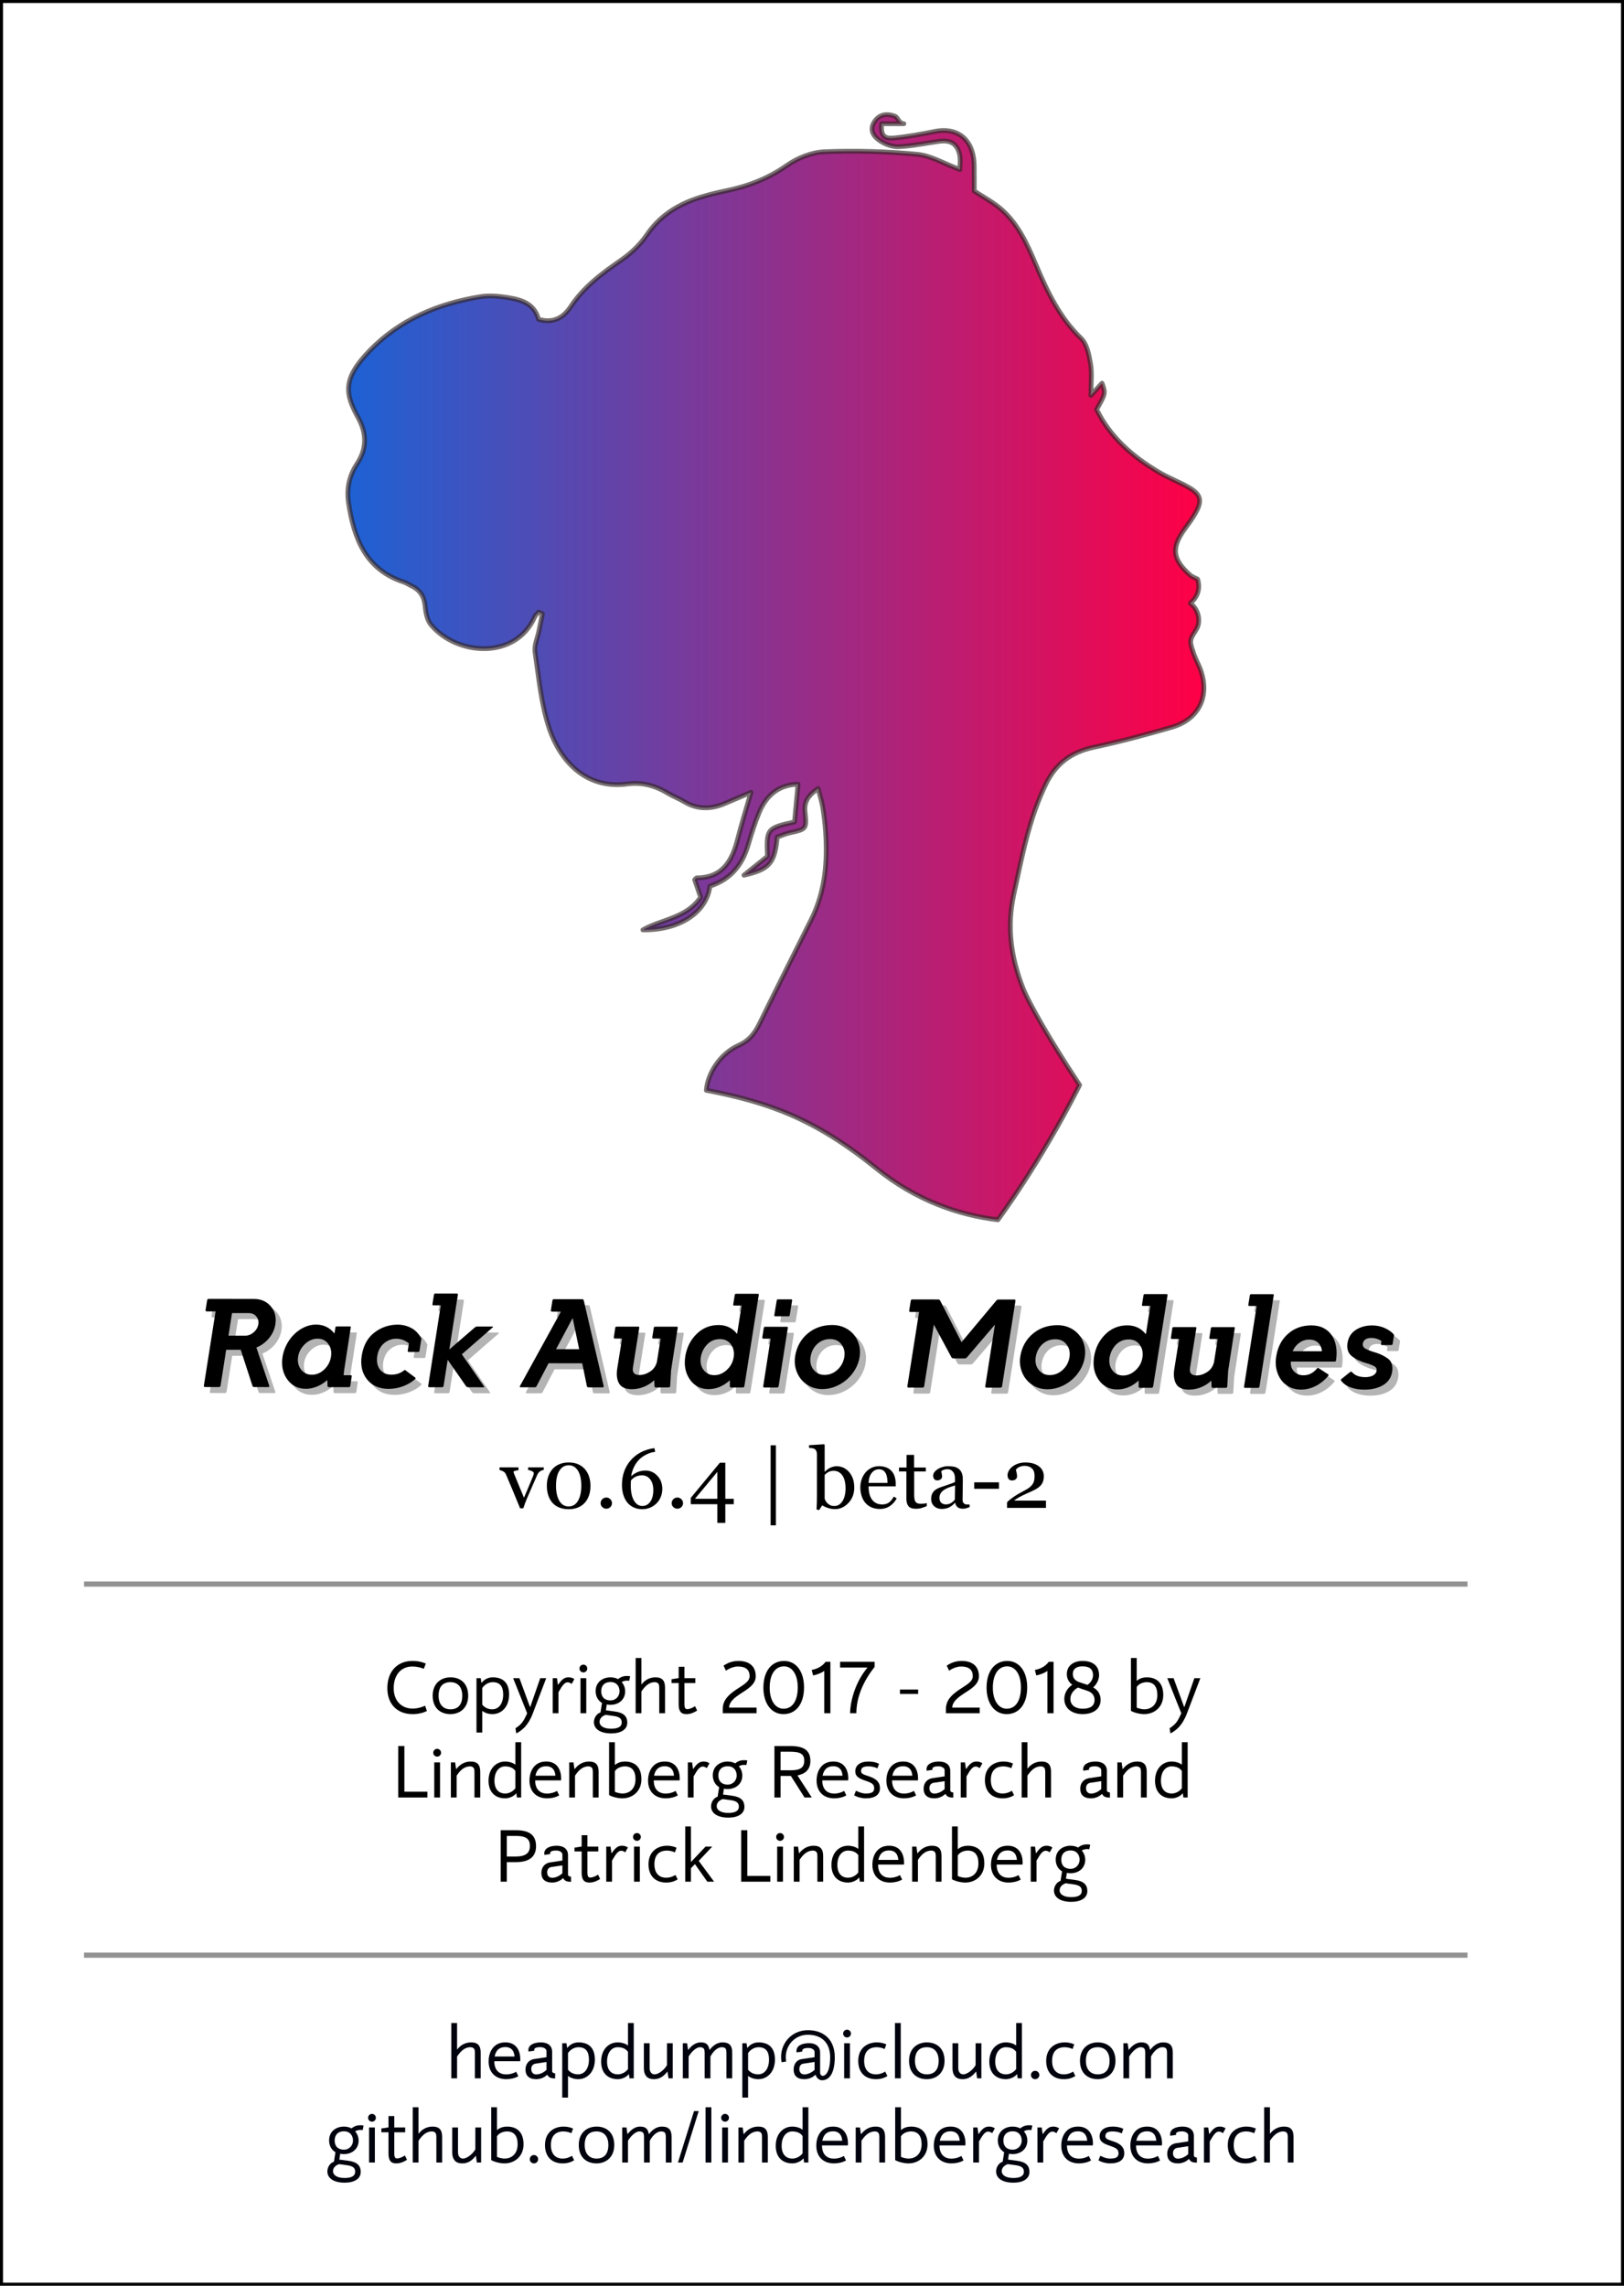 <?xml version="1.0" encoding="UTF-8" standalone="no"?>
<!DOCTYPE svg PUBLIC "-//W3C//DTD SVG 1.1//EN" "http://www.w3.org/Graphics/SVG/1.1/DTD/svg11.dtd">
<svg xmlns:xlink="http://www.w3.org/1999/xlink"
     xmlns:serif="http://www.serif.com/"
     width="270px"
     height="380px"
     version="1.1"
     xmlns="http://www.w3.org/2000/svg"
     xml:space="preserve"
     style="fill-rule:evenodd;clip-rule:evenodd;stroke-linejoin:round;stroke-miterlimit:1.414;">
    <rect width="100%" height="100%" fill="#333333" stroke="none"/>
    <rect x="0"
          y="0"
          width="270"
          height="380"
          style="fill:#fff;stroke:#000;stroke-width:1px;"/>
    <g transform="matrix(0.688,0,0,0.688,39.648,-1.945)">
        <g id="Logo">
            <path d="M232.321,164.268c-0.551,-1.407 -1.25,-2.487 -1.733,-4.267l0.016,0c-0.034,0 -0.056,-0.074 -0.088,-0.149c-0.062,-0.193 -0.122,-0.353 -0.173,-0.548c-0.097,-0.365 -0.189,-0.759 -0.253,-1.179c-0.043,-2.08 1.872,-2.792 1.946,-5.183c0.081,-2.573 -1.476,-3.898 -1.946,-4.241c-0.02,-0.028 -0.037,-0.054 -0.056,-0.082c0.012,-0.037 0.02,-0.068 0.031,-0.104c2.993,-2.433 1.69,-5.738 1.69,-5.738c-0.636,-0.338 -1.313,-0.55 -1.797,-0.98c-4.337,-3.863 -4.606,-6.636 -1.196,-11.288c0.866,-1.185 1.746,-2.375 2.467,-3.649c1.761,-3.117 1.359,-4.599 -1.81,-6.367c-2.28,-1.271 -4.743,-2.218 -6.988,-3.545c-6.396,-3.778 -11.834,-8.521 -15.061,-15.174c2.171,-3.872 2.171,-3.872 1.304,-6.341c-0.791,0.865 -1.527,1.672 -2.688,2.944c0,-3.049 0.294,-5.379 -0.083,-7.595c-0.367,-2.156 -0.85,-4.792 -2.281,-6.178c-5.217,-5.045 -8.175,-11.292 -10.92,-17.796c-2.029,-4.806 -4.196,-9.66 -8.171,-13.236c-2,-1.8 -4.474,-3.072 -6.742,-4.587c0,-1.354 0.017,-2.653 -0.006,-3.951c-0.019,-1.297 0.038,-2.61 -0.136,-3.89c-0.702,-5.113 -4.34,-7.564 -9.404,-6.548c-3.181,0.638 -6.385,1.238 -9.605,1.563c-1.888,0.19 -3.584,0.128 -3.225,-3.432c1.62,0 3.162,0 5.368,0c-1.104,0 -1.515,-1.544 -2.067,-1.769c-2.208,-0.892 -4.045,-0.36 -5.099,1.396c-1.25,2.077 0.023,3.586 1.504,4.555c1.273,0.832 3.004,1.441 4.492,1.365c3.234,-0.167 6.436,-0.842 9.658,-1.296c2.8,-0.394 4.451,0.587 5.01,3.266c0.266,1.278 0.047,2.658 0.047,3.561c-3.72,-1.383 -6.953,-3.369 -10.347,-3.69c-7.432,-0.706 -14.956,-0.912 -22.413,-0.611c-3.084,0.124 -6.484,1.511 -9.049,3.309c-4.547,3.188 -9.441,5.039 -14.773,6.138c-2.549,0.526 -5.106,1.149 -7.55,2.03c-4.689,1.689 -8.626,4.342 -11.53,8.63c-1.595,2.354 -3.836,4.445 -6.188,6.076c-4.591,3.184 -9.001,6.424 -12.144,11.187c-1.712,2.596 -4.124,4.212 -7.839,3.113c-1.104,-4.244 -4.87,-4.911 -8.627,-5.423c-1.764,-0.242 -3.625,-0.32 -5.373,-0.04c-10.247,1.643 -19.554,5.56 -26.813,13.074c-6.565,6.797 -5.937,10.365 -2.739,16.202c2.063,3.766 2.131,7.435 -0.279,11.089c-1.874,2.842 -2.57,6.013 -2.071,9.354c1.284,8.609 4.072,16.22 13.409,19.251c0.615,0.198 1.156,0.607 1.748,0.881c2.125,0.984 3.145,2.592 3.365,4.971c0.144,1.54 0.491,3.357 1.429,4.479c6.245,7.454 20.432,8.503 25.041,-1.951c0.189,-0.432 0.624,-0.756 0.945,-1.129c0.305,0.134 0.609,0.266 0.914,0.399c-0.27,1.348 -0.539,2.694 -0.81,4.042c-0.351,1.75 -1.204,3.572 -0.961,5.235c0.915,6.264 1.484,12.716 3.503,18.648c2.452,7.204 8.53,14.587 18.762,13.197c3.549,-0.483 6.782,0.391 9.818,2.234c1.254,0.76 2.657,1.272 3.912,2.027c3.221,1.943 6.497,1.898 9.857,0.464c2.024,-0.863 4.052,-1.726 6.331,-2.698c-1.16,4.041 -2.278,7.594 -3.189,11.197c-1.336,5.287 -3.631,9.452 -9.941,9.48c-0.115,0 -0.228,0.204 -0.481,0.441c0.473,1.385 0.975,2.855 1.446,4.234c-3.43,5.076 -9.388,5.288 -13.951,7.881c8.949,0.082 15.39,-4.254 16.179,-10.562c4.91,-1.582 7.805,-5.034 9.233,-9.921c0.777,-2.659 1.611,-5.32 2.672,-7.879c1.746,-4.209 4.792,-6.719 9.406,-6.833c-0.302,3.22 -0.579,6.169 -0.855,9.113c-6.687,1.486 -6.819,1.649 -6.534,8.315c-1.583,1.269 -3.238,2.596 -5.685,4.557c6.226,-1.428 7.436,-2.953 8.025,-9.211c0.938,-0.325 1.962,-0.799 3.039,-1.035c4.009,-0.875 4.11,-0.859 3.682,-5.037c-0.251,-2.445 0.739,-3.996 3.163,-5.664c0.451,1.766 0.892,3.088 1.115,4.445c0.316,1.923 0.547,3.867 0.687,5.81c0.517,7.404 -0.06,14.643 -3.457,21.43c-4.159,8.313 -8.334,16.622 -12.413,24.973c-1.174,2.404 -2.482,4.234 -5.172,5.433c-4.265,1.907 -7.421,6.556 -7.757,10.832c15.258,2.949 26.312,6.953 41.04,18.833c9.647,7.785 19.862,11.309 29.399,12.456c0.003,-0.004 10.248,-13.711 19.753,-32.558c-0.241,-0.365 -0.484,-0.728 -0.723,-1.095c-6.25,-9.478 -11.533,-18.592 -13.049,-22.521c-2.853,-7.395 -3.838,-14.659 -2.132,-22.466c1.983,-9.083 3.633,-18.206 7.761,-26.672c2.412,-4.95 6.15,-7.711 11.519,-8.858c6.366,-1.36 12.689,-3.037 18.94,-4.868c6.706,-1.966 9.308,-7.753 6.747,-14.275Z"
                  style="fill:url(#_Linear1);fill-rule:nonzero;stroke:#322727;stroke-opacity:0.659;stroke-width:1.16px;"/>
        </g>
    </g>
    <g transform="matrix(1.248,0.001,-0.001,1.187,0.333,-37.68)">
        <path d="M27.228,225.99c-0.123,0 -0.174,-0.067 -0.152,-0.202l1.55,-10.393l-1.179,0c-0.123,0 -0.174,-0.067 -0.152,-0.202l0.203,-1.347c0.022,-0.135 0.089,-0.202 0.202,-0.202l6.013,0c0.954,0 1.709,0.345 2.265,1.036c0.556,0.69 0.761,1.53 0.615,2.518c-0.112,0.73 -0.401,1.386 -0.867,1.97c-0.466,0.584 -1.019,1.011 -1.66,1.28l1.718,5.357c0.034,0.123 -0.011,0.185 -0.134,0.185l-1.87,0c-0.135,0 -0.213,-0.062 -0.236,-0.185l-1.566,-5.037l-1.937,0l-0.741,5.02c-0.023,0.135 -0.096,0.202 -0.219,0.202l-1.853,0Zm5.306,-7.192c0.426,0 0.814,-0.157 1.162,-0.472c0.348,-0.314 0.556,-0.69 0.623,-1.128c0.067,-0.427 -0.022,-0.795 -0.269,-1.104c-0.247,-0.308 -0.579,-0.463 -0.994,-0.463l-2.24,0l-0.472,3.167l2.19,0Z"
              style="fill-rule:nonzero;"/>
        <path d="M42,217.231c1.022,0 1.841,0.416 2.459,1.247l0.135,-0.842c0.011,-0.101 0.067,-0.152 0.168,-0.152l1.769,0c0.089,0 0.123,0.051 0.101,0.152l-0.876,6.013l-0.068,0.673l0.96,0c0.102,0 0.141,0.057 0.118,0.169l-0.185,1.33c-0.022,0.113 -0.084,0.169 -0.185,0.169l-2.678,0c-0.113,0 -0.169,-0.056 -0.169,-0.169l-0.033,-0.825c-0.405,0.382 -0.854,0.682 -1.348,0.901c-0.494,0.219 -0.994,0.329 -1.499,0.329c-1.055,0 -1.884,-0.438 -2.484,-1.314c-0.601,-0.876 -0.812,-1.937 -0.632,-3.183c0.101,-0.618 0.289,-1.199 0.564,-1.744c0.275,-0.544 0.615,-1.022 1.019,-1.431c0.405,-0.41 0.854,-0.733 1.348,-0.969c0.494,-0.236 0.999,-0.354 1.516,-0.354Zm-2.375,4.498c-0.101,0.707 0.028,1.305 0.387,1.793c0.36,0.489 0.842,0.733 1.449,0.733c0.606,0 1.153,-0.244 1.642,-0.733c0.488,-0.488 0.789,-1.086 0.901,-1.793c0.101,-0.708 -0.02,-1.306 -0.362,-1.794c-0.343,-0.489 -0.817,-0.733 -1.423,-0.733c-0.607,0 -1.163,0.247 -1.668,0.741c-0.505,0.494 -0.814,1.089 -0.926,1.786Z"
              style="fill-rule:nonzero;"/>
        <path d="M51.685,226.226c-1.247,0 -2.204,-0.441 -2.872,-1.322c-0.668,-0.882 -0.907,-1.985 -0.716,-3.31c0.213,-1.437 0.778,-2.524 1.693,-3.259c0.915,-0.736 1.951,-1.104 3.107,-1.104c0.64,0 1.241,0.158 1.803,0.472c0.561,0.314 1.01,0.808 1.347,1.482l-0.253,1.701c-0.011,0.113 -0.073,0.169 -0.185,0.169l-1.263,0c-0.09,0 -0.129,-0.056 -0.118,-0.169l0.152,-1.027c-0.506,-0.438 -1.067,-0.657 -1.685,-0.657c-0.595,0 -1.134,0.211 -1.617,0.632c-0.483,0.421 -0.786,1.019 -0.909,1.793c-0.113,0.775 0.008,1.404 0.362,1.887c0.354,0.483 0.856,0.724 1.507,0.724c0.663,0 1.224,-0.196 1.685,-0.589c0.056,-0.045 0.095,-0.068 0.118,-0.068c0.033,0 0.073,0.023 0.117,0.068l1.264,0.993c0.078,0.079 0.073,0.152 -0.017,0.219c-0.449,0.427 -0.985,0.761 -1.609,1.003c-0.623,0.241 -1.26,0.362 -1.911,0.362Z"
              style="fill-rule:nonzero;"/>
        <path d="M57.647,214.52c-0.101,0 -0.146,-0.051 -0.135,-0.152l0.203,-1.347c0.022,-0.102 0.084,-0.152 0.185,-0.152l2.863,0c0.112,0 0.157,0.062 0.135,0.185l-1.129,7.647l3.386,-3.082c0.101,-0.09 0.213,-0.135 0.337,-0.135l2.004,0c0.112,0 0.124,0.045 0.034,0.135l-4.093,3.756l2.948,4.48c0.067,0.09 0.039,0.135 -0.085,0.135l-2.004,0c-0.124,0 -0.219,-0.045 -0.286,-0.135l-2.46,-3.705l-0.539,3.638c-0.022,0.135 -0.095,0.202 -0.218,0.202l-1.702,0c-0.112,0 -0.157,-0.067 -0.134,-0.202l1.667,-11.268l-0.977,0Z"
              style="fill-rule:nonzero;"/>
        <path d="M69.269,225.99c-0.101,0 -0.129,-0.062 -0.084,-0.185l5.44,-10.41l-1.179,0c-0.112,0 -0.163,-0.067 -0.151,-0.202l0.202,-1.347c0.011,-0.135 0.084,-0.202 0.219,-0.202l3.722,0c0.135,0 0.213,0.061 0.236,0.185l2.661,11.976c0.023,0.123 -0.033,0.185 -0.168,0.185l-1.853,0c-0.135,0 -0.208,-0.062 -0.219,-0.185l-0.623,-3.184l-4.481,0l-1.583,3.184c-0.045,0.123 -0.135,0.185 -0.269,0.185l-1.87,0Zm7.799,-5.339l-0.876,-4.363l-2.207,4.363l3.083,0Z"
              style="fill-rule:nonzero;"/>
        <path d="M82.777,219.152l-0.96,0c-0.101,0 -0.146,-0.057 -0.134,-0.169l0.185,-1.347c0.022,-0.101 0.084,-0.152 0.185,-0.152l2.88,0c0.113,0 0.158,0.051 0.135,0.152l-0.842,5.608c-0.09,0.674 0.202,1.011 0.876,1.011c0.471,0 0.94,-0.157 1.406,-0.472c0.466,-0.314 0.772,-0.774 0.918,-1.381l0.489,-3.25l-0.96,0c-0.113,0 -0.163,-0.057 -0.152,-0.169l0.202,-1.347c0.023,-0.101 0.084,-0.152 0.185,-0.152l2.898,0c0.089,0 0.123,0.051 0.101,0.152l-0.876,5.962l-0.118,2.19c-0.011,0.135 -0.079,0.202 -0.202,0.202l-1.735,0c-0.101,0 -0.152,-0.056 -0.152,-0.169l-0.033,-0.842c-0.393,0.393 -0.851,0.702 -1.373,0.927c-0.522,0.224 -1.059,0.337 -1.609,0.337c-0.842,0 -1.409,-0.264 -1.701,-0.792c-0.292,-0.528 -0.376,-1.218 -0.253,-2.072l0.64,-4.227Z"
              style="fill-rule:nonzero;"/>
        <path d="M91.199,221.661c0.191,-1.257 0.691,-2.307 1.499,-3.15c0.809,-0.842 1.786,-1.263 2.931,-1.263c1.033,0 1.858,0.416 2.476,1.247l0.589,-3.975l-0.976,0c-0.102,0 -0.146,-0.051 -0.135,-0.152l0.202,-1.347c0.022,-0.102 0.084,-0.152 0.185,-0.152l2.88,0c0.113,0 0.158,0.05 0.135,0.152l-1.903,12.767c-0.023,0.135 -0.096,0.202 -0.219,0.202l-1.567,0c-0.101,0 -0.151,-0.056 -0.151,-0.169l0,-0.842c-0.865,0.831 -1.814,1.247 -2.847,1.247c-1.055,0 -1.88,-0.447 -2.476,-1.339c-0.595,-0.893 -0.802,-1.968 -0.623,-3.226Zm2.072,0.084c-0.101,0.708 0.022,1.306 0.37,1.794c0.349,0.489 0.826,0.733 1.432,0.733c0.607,0 1.162,-0.247 1.668,-0.741c0.505,-0.494 0.808,-1.089 0.909,-1.786c0.101,-0.707 -0.022,-1.305 -0.37,-1.793c-0.348,-0.489 -0.831,-0.733 -1.449,-0.733c-0.674,0 -1.238,0.241 -1.693,0.724c-0.454,0.483 -0.744,1.084 -0.867,1.802Z"
              style="fill-rule:nonzero;"/>
        <path d="M101.659,217.636c0.022,-0.101 0.084,-0.152 0.185,-0.152l2.88,0c0.113,0 0.158,0.051 0.135,0.152l-1.213,8.152c-0.022,0.135 -0.095,0.202 -0.219,0.202l-1.701,0c-0.112,0 -0.157,-0.067 -0.134,-0.202l0.976,-6.636l-0.976,0c-0.09,0 -0.135,-0.057 -0.135,-0.169l0.202,-1.347Zm1.533,-1.617c-0.101,0 -0.146,-0.056 -0.135,-0.169l0.32,-2.038c0.011,-0.112 0.062,-0.168 0.152,-0.168l1.768,0c0.101,0 0.146,0.056 0.135,0.168l-0.32,2.038c-0.011,0.113 -0.062,0.169 -0.152,0.169l-1.768,0Z"
              style="fill-rule:nonzero;"/>
        <path d="M109.457,226.209c-0.595,0 -1.134,-0.124 -1.617,-0.371c-0.482,-0.247 -0.887,-0.581 -1.212,-1.002c-0.326,-0.421 -0.562,-0.909 -0.708,-1.465c-0.146,-0.556 -0.174,-1.143 -0.084,-1.76c0.202,-1.314 0.755,-2.372 1.659,-3.175c0.904,-0.803 2.002,-1.205 3.293,-1.205c0.595,0 1.134,0.118 1.617,0.354c0.483,0.236 0.89,0.556 1.221,0.96c0.331,0.404 0.57,0.879 0.716,1.423c0.146,0.545 0.174,1.126 0.084,1.744c-0.09,0.617 -0.289,1.201 -0.598,1.751c-0.309,0.551 -0.688,1.028 -1.137,1.432c-0.449,0.404 -0.951,0.724 -1.507,0.96c-0.556,0.236 -1.131,0.354 -1.727,0.354Zm-1.566,-4.497c-0.101,0.696 0.031,1.288 0.396,1.777c0.365,0.488 0.856,0.732 1.474,0.732c0.64,0 1.209,-0.238 1.709,-0.715c0.5,-0.478 0.806,-1.076 0.918,-1.794c0.101,-0.696 -0.028,-1.289 -0.387,-1.777c-0.36,-0.489 -0.859,-0.733 -1.499,-0.733c-0.674,0 -1.25,0.233 -1.727,0.699c-0.477,0.466 -0.772,1.07 -0.884,1.811Z"
              style="fill-rule:nonzero;"/>
        <path d="M121.18,215.395c-0.123,0 -0.174,-0.067 -0.151,-0.202l0.202,-1.347c0.011,-0.135 0.078,-0.202 0.202,-0.202l3.453,0c0.135,0 0.224,0.056 0.269,0.168l2.847,5.811l4.615,-5.811c0.09,-0.112 0.191,-0.168 0.303,-0.168l2.106,0c0.123,0 0.174,0.067 0.151,0.202l-1.768,11.942c-0.023,0.135 -0.101,0.202 -0.236,0.202l-1.853,0c-0.112,0 -0.163,-0.067 -0.152,-0.202l1.281,-8.624l-3.706,4.565c-0.09,0.112 -0.196,0.168 -0.32,0.168l-1.516,0c-0.101,0 -0.185,-0.056 -0.253,-0.168l-2.341,-4.565l-1.28,8.624c-0.022,0.135 -0.095,0.202 -0.219,0.202l-1.869,0c-0.124,0 -0.174,-0.067 -0.152,-0.202l1.55,-10.393l-1.163,0Z"
              style="fill-rule:nonzero;"/>
        <path d="M139.455,226.209c-0.595,0 -1.134,-0.124 -1.617,-0.371c-0.482,-0.247 -0.887,-0.581 -1.212,-1.002c-0.326,-0.421 -0.562,-0.909 -0.708,-1.465c-0.146,-0.556 -0.174,-1.143 -0.084,-1.76c0.202,-1.314 0.755,-2.372 1.659,-3.175c0.904,-0.803 2.002,-1.205 3.293,-1.205c0.595,0 1.134,0.118 1.617,0.354c0.483,0.236 0.89,0.556 1.221,0.96c0.331,0.404 0.57,0.879 0.716,1.423c0.146,0.545 0.174,1.126 0.084,1.744c-0.09,0.617 -0.289,1.201 -0.598,1.751c-0.309,0.551 -0.687,1.028 -1.137,1.432c-0.449,0.404 -0.951,0.724 -1.507,0.96c-0.556,0.236 -1.131,0.354 -1.727,0.354Zm-1.566,-4.497c-0.101,0.696 0.031,1.288 0.396,1.777c0.365,0.488 0.856,0.732 1.474,0.732c0.64,0 1.21,-0.238 1.709,-0.715c0.5,-0.478 0.806,-1.076 0.918,-1.794c0.101,-0.696 -0.028,-1.289 -0.387,-1.777c-0.36,-0.489 -0.859,-0.733 -1.499,-0.733c-0.674,0 -1.25,0.233 -1.727,0.699c-0.477,0.466 -0.772,1.07 -0.884,1.811Z"
              style="fill-rule:nonzero;"/>
        <path d="M145.654,221.661c0.191,-1.257 0.69,-2.307 1.499,-3.15c0.808,-0.842 1.785,-1.263 2.931,-1.263c1.033,0 1.858,0.416 2.476,1.247l0.589,-3.975l-0.977,0c-0.101,0 -0.146,-0.051 -0.135,-0.152l0.203,-1.347c0.022,-0.102 0.084,-0.152 0.185,-0.152l2.88,0c0.112,0 0.157,0.05 0.135,0.152l-1.904,12.767c-0.022,0.135 -0.095,0.202 -0.218,0.202l-1.567,0c-0.101,0 -0.152,-0.056 -0.152,-0.169l0,-0.842c-0.864,0.831 -1.813,1.247 -2.846,1.247c-1.056,0 -1.881,-0.447 -2.476,-1.339c-0.595,-0.893 -0.803,-1.968 -0.623,-3.226Zm2.072,0.084c-0.102,0.708 0.022,1.306 0.37,1.794c0.348,0.489 0.825,0.733 1.432,0.733c0.606,0 1.162,-0.247 1.667,-0.741c0.506,-0.494 0.809,-1.089 0.91,-1.786c0.101,-0.707 -0.023,-1.305 -0.371,-1.793c-0.348,-0.489 -0.831,-0.733 -1.448,-0.733c-0.674,0 -1.238,0.241 -1.693,0.724c-0.455,0.483 -0.744,1.084 -0.867,1.802Z"
              style="fill-rule:nonzero;"/>
        <path d="M156.989,219.152l-0.96,0c-0.101,0 -0.146,-0.057 -0.134,-0.169l0.185,-1.347c0.022,-0.101 0.084,-0.152 0.185,-0.152l2.88,0c0.113,0 0.158,0.051 0.135,0.152l-0.842,5.608c-0.09,0.674 0.202,1.011 0.876,1.011c0.471,0 0.94,-0.157 1.406,-0.472c0.466,-0.314 0.772,-0.774 0.918,-1.381l0.489,-3.25l-0.96,0c-0.113,0 -0.163,-0.057 -0.152,-0.169l0.202,-1.347c0.023,-0.101 0.084,-0.152 0.185,-0.152l2.897,0c0.09,0 0.124,0.051 0.101,0.152l-0.875,5.962l-0.118,2.19c-0.012,0.135 -0.079,0.202 -0.202,0.202l-1.735,0c-0.101,0 -0.152,-0.056 -0.152,-0.169l-0.034,-0.842c-0.393,0.393 -0.85,0.702 -1.372,0.927c-0.522,0.224 -1.059,0.337 -1.609,0.337c-0.842,0 -1.409,-0.264 -1.701,-0.792c-0.292,-0.528 -0.376,-1.218 -0.253,-2.072l0.64,-4.227Z"
              style="fill-rule:nonzero;"/>
        <path d="M166.337,214.52c-0.101,0 -0.146,-0.051 -0.134,-0.152l0.202,-1.347c0.022,-0.102 0.084,-0.152 0.185,-0.152l2.88,0c0.101,0 0.141,0.05 0.118,0.152l-1.886,12.767c-0.023,0.135 -0.096,0.202 -0.219,0.202l-1.701,0c-0.113,0 -0.158,-0.067 -0.135,-0.202l1.667,-11.268l-0.977,0Z"
              style="fill-rule:nonzero;"/>
        <path d="M176.865,224.289c-0.472,0.606 -1.025,1.081 -1.66,1.423c-0.634,0.342 -1.294,0.514 -1.979,0.514c-0.561,0 -1.069,-0.121 -1.524,-0.362c-0.455,-0.242 -0.828,-0.573 -1.12,-0.994c-0.292,-0.421 -0.5,-0.913 -0.623,-1.474c-0.124,-0.561 -0.135,-1.162 -0.034,-1.802c0.191,-1.314 0.71,-2.369 1.558,-3.167c0.848,-0.797 1.889,-1.196 3.125,-1.196c0.64,0 1.19,0.13 1.65,0.388c0.461,0.258 0.828,0.612 1.103,1.061c0.276,0.449 0.458,0.971 0.548,1.566c0.09,0.595 0.084,1.224 -0.017,1.887c-0.011,0.112 -0.067,0.168 -0.168,0.168l-5.845,0c-0.045,0.573 0.098,1.036 0.429,1.39c0.332,0.354 0.75,0.53 1.255,0.53c0.696,0 1.292,-0.314 1.786,-0.943c0.056,-0.067 0.095,-0.101 0.118,-0.101c0.033,0 0.067,0.011 0.101,0.034l1.28,0.876c0.078,0.067 0.084,0.134 0.017,0.202Zm-0.859,-3.436c-0.023,-0.483 -0.186,-0.876 -0.489,-1.179c-0.303,-0.304 -0.702,-0.455 -1.196,-0.455c-0.483,0 -0.923,0.151 -1.322,0.455c-0.399,0.303 -0.693,0.696 -0.884,1.179l3.891,0Z"
              style="fill-rule:nonzero;"/>
        <path d="M178.583,224.979c-0.079,-0.09 -0.057,-0.179 0.067,-0.269l1.112,-0.943c0.056,-0.045 0.101,-0.068 0.134,-0.068c0.034,0 0.079,0.028 0.135,0.084c0.382,0.461 0.971,0.691 1.769,0.691c0.415,0 0.758,-0.079 1.027,-0.236c0.27,-0.157 0.427,-0.37 0.472,-0.64c0.056,-0.281 -0.051,-0.5 -0.32,-0.657c-0.27,-0.157 -0.618,-0.297 -1.045,-0.421c-0.763,-0.224 -1.403,-0.547 -1.92,-0.968c-0.516,-0.421 -0.713,-1.047 -0.589,-1.878c0.123,-0.798 0.491,-1.404 1.103,-1.819c0.612,-0.416 1.339,-0.624 2.181,-0.624c0.618,0 1.19,0.13 1.718,0.388c0.528,0.258 0.927,0.567 1.196,0.926l-0.185,1.263c-0.023,0.113 -0.079,0.169 -0.169,0.169l-1.28,0c-0.09,0 -0.123,-0.056 -0.101,-0.169l0.051,-0.404c-0.416,-0.281 -0.854,-0.421 -1.314,-0.421c-0.674,0 -1.061,0.258 -1.162,0.775c-0.045,0.326 0.078,0.573 0.37,0.741c0.292,0.168 0.674,0.326 1.146,0.472c0.685,0.202 1.285,0.496 1.802,0.884c0.516,0.387 0.713,1.008 0.589,1.861c-0.123,0.82 -0.522,1.443 -1.195,1.87c-0.674,0.426 -1.516,0.64 -2.527,0.64c-0.674,0 -1.286,-0.11 -1.836,-0.329c-0.55,-0.219 -0.96,-0.525 -1.229,-0.918Z"
              style="fill-rule:nonzero;"/>
    </g>
    <g transform="matrix(1.248,0.001,-0.001,1.187,1.333,-36.68)">
        <path d="M27.228,225.99c-0.123,0 -0.174,-0.067 -0.152,-0.202l1.55,-10.393l-1.179,0c-0.123,0 -0.174,-0.067 -0.152,-0.202l0.203,-1.347c0.022,-0.135 0.089,-0.202 0.202,-0.202l6.013,0c0.954,0 1.709,0.345 2.265,1.036c0.556,0.69 0.761,1.53 0.615,2.518c-0.112,0.73 -0.401,1.386 -0.867,1.97c-0.466,0.584 -1.019,1.011 -1.66,1.28l1.718,5.357c0.034,0.123 -0.011,0.185 -0.134,0.185l-1.87,0c-0.135,0 -0.213,-0.062 -0.236,-0.185l-1.566,-5.037l-1.937,0l-0.741,5.02c-0.023,0.135 -0.096,0.202 -0.219,0.202l-1.853,0Zm5.306,-7.192c0.426,0 0.814,-0.157 1.162,-0.472c0.348,-0.314 0.556,-0.69 0.623,-1.128c0.067,-0.427 -0.022,-0.795 -0.269,-1.104c-0.247,-0.308 -0.579,-0.463 -0.994,-0.463l-2.24,0l-0.472,3.167l2.19,0Z"
              style="fill-opacity:0.294;fill-rule:nonzero;"/>
        <path d="M42,217.231c1.022,0 1.841,0.416 2.459,1.247l0.135,-0.842c0.011,-0.101 0.067,-0.152 0.168,-0.152l1.769,0c0.089,0 0.123,0.051 0.101,0.152l-0.876,6.013l-0.068,0.673l0.96,0c0.102,0 0.141,0.057 0.118,0.169l-0.185,1.33c-0.022,0.113 -0.084,0.169 -0.185,0.169l-2.678,0c-0.113,0 -0.169,-0.056 -0.169,-0.169l-0.033,-0.825c-0.405,0.382 -0.854,0.682 -1.348,0.901c-0.494,0.219 -0.994,0.329 -1.499,0.329c-1.055,0 -1.884,-0.438 -2.484,-1.314c-0.601,-0.876 -0.812,-1.937 -0.632,-3.183c0.101,-0.618 0.289,-1.199 0.564,-1.744c0.275,-0.544 0.615,-1.022 1.019,-1.431c0.405,-0.41 0.854,-0.733 1.348,-0.969c0.494,-0.236 0.999,-0.354 1.516,-0.354Zm-2.375,4.498c-0.101,0.707 0.028,1.305 0.387,1.793c0.36,0.489 0.842,0.733 1.449,0.733c0.606,0 1.153,-0.244 1.642,-0.733c0.488,-0.488 0.789,-1.086 0.901,-1.793c0.101,-0.708 -0.02,-1.306 -0.362,-1.794c-0.343,-0.489 -0.817,-0.733 -1.423,-0.733c-0.607,0 -1.163,0.247 -1.668,0.741c-0.505,0.494 -0.814,1.089 -0.926,1.786Z"
              style="fill-opacity:0.294;fill-rule:nonzero;"/>
        <path d="M51.685,226.226c-1.247,0 -2.204,-0.441 -2.872,-1.322c-0.668,-0.882 -0.907,-1.985 -0.716,-3.31c0.213,-1.437 0.778,-2.524 1.693,-3.259c0.915,-0.736 1.951,-1.104 3.107,-1.104c0.64,0 1.241,0.158 1.803,0.472c0.561,0.314 1.01,0.808 1.347,1.482l-0.253,1.701c-0.011,0.113 -0.073,0.169 -0.185,0.169l-1.263,0c-0.09,0 -0.129,-0.056 -0.118,-0.169l0.152,-1.027c-0.506,-0.438 -1.067,-0.657 -1.685,-0.657c-0.595,0 -1.134,0.211 -1.617,0.632c-0.483,0.421 -0.786,1.019 -0.909,1.793c-0.113,0.775 0.008,1.404 0.362,1.887c0.354,0.483 0.856,0.724 1.507,0.724c0.663,0 1.224,-0.196 1.685,-0.589c0.056,-0.045 0.095,-0.068 0.118,-0.068c0.033,0 0.073,0.023 0.117,0.068l1.264,0.993c0.078,0.079 0.073,0.152 -0.017,0.219c-0.449,0.427 -0.985,0.761 -1.609,1.003c-0.623,0.241 -1.26,0.362 -1.911,0.362Z"
              style="fill-opacity:0.294;fill-rule:nonzero;"/>
        <path d="M57.647,214.52c-0.101,0 -0.146,-0.051 -0.135,-0.152l0.203,-1.347c0.022,-0.102 0.084,-0.152 0.185,-0.152l2.863,0c0.112,0 0.157,0.062 0.135,0.185l-1.129,7.647l3.386,-3.082c0.101,-0.09 0.213,-0.135 0.337,-0.135l2.004,0c0.112,0 0.124,0.045 0.034,0.135l-4.093,3.756l2.948,4.48c0.067,0.09 0.039,0.135 -0.085,0.135l-2.004,0c-0.124,0 -0.219,-0.045 -0.286,-0.135l-2.46,-3.705l-0.539,3.638c-0.022,0.135 -0.095,0.202 -0.218,0.202l-1.702,0c-0.112,0 -0.157,-0.067 -0.134,-0.202l1.667,-11.268l-0.977,0Z"
              style="fill-opacity:0.294;fill-rule:nonzero;"/>
        <path d="M69.269,225.99c-0.101,0 -0.129,-0.062 -0.084,-0.185l5.44,-10.41l-1.179,0c-0.112,0 -0.163,-0.067 -0.151,-0.202l0.202,-1.347c0.011,-0.135 0.084,-0.202 0.219,-0.202l3.722,0c0.135,0 0.213,0.061 0.236,0.185l2.661,11.976c0.023,0.123 -0.033,0.185 -0.168,0.185l-1.853,0c-0.135,0 -0.208,-0.062 -0.219,-0.185l-0.623,-3.184l-4.481,0l-1.583,3.184c-0.045,0.123 -0.135,0.185 -0.269,0.185l-1.87,0Zm7.799,-5.339l-0.876,-4.363l-2.207,4.363l3.083,0Z"
              style="fill-opacity:0.294;fill-rule:nonzero;"/>
        <path d="M82.777,219.152l-0.96,0c-0.101,0 -0.146,-0.057 -0.134,-0.169l0.185,-1.347c0.022,-0.101 0.084,-0.152 0.185,-0.152l2.88,0c0.113,0 0.158,0.051 0.135,0.152l-0.842,5.608c-0.09,0.674 0.202,1.011 0.876,1.011c0.471,0 0.94,-0.157 1.406,-0.472c0.466,-0.314 0.772,-0.774 0.918,-1.381l0.489,-3.25l-0.96,0c-0.113,0 -0.163,-0.057 -0.152,-0.169l0.202,-1.347c0.023,-0.101 0.084,-0.152 0.185,-0.152l2.898,0c0.089,0 0.123,0.051 0.101,0.152l-0.876,5.962l-0.118,2.19c-0.011,0.135 -0.079,0.202 -0.202,0.202l-1.735,0c-0.101,0 -0.152,-0.056 -0.152,-0.169l-0.033,-0.842c-0.393,0.393 -0.851,0.702 -1.373,0.927c-0.522,0.224 -1.059,0.337 -1.609,0.337c-0.842,0 -1.409,-0.264 -1.701,-0.792c-0.292,-0.528 -0.376,-1.218 -0.253,-2.072l0.64,-4.227Z"
              style="fill-opacity:0.294;fill-rule:nonzero;"/>
        <path d="M91.199,221.661c0.191,-1.257 0.691,-2.307 1.499,-3.15c0.809,-0.842 1.786,-1.263 2.931,-1.263c1.033,0 1.858,0.416 2.476,1.247l0.589,-3.975l-0.976,0c-0.102,0 -0.146,-0.051 -0.135,-0.152l0.202,-1.347c0.022,-0.102 0.084,-0.152 0.185,-0.152l2.88,0c0.113,0 0.158,0.05 0.135,0.152l-1.903,12.767c-0.023,0.135 -0.096,0.202 -0.219,0.202l-1.567,0c-0.101,0 -0.151,-0.056 -0.151,-0.169l0,-0.842c-0.865,0.831 -1.814,1.247 -2.847,1.247c-1.055,0 -1.88,-0.447 -2.476,-1.339c-0.595,-0.893 -0.802,-1.968 -0.623,-3.226Zm2.072,0.084c-0.101,0.708 0.022,1.306 0.37,1.794c0.349,0.489 0.826,0.733 1.432,0.733c0.607,0 1.162,-0.247 1.668,-0.741c0.505,-0.494 0.808,-1.089 0.909,-1.786c0.101,-0.707 -0.022,-1.305 -0.37,-1.793c-0.348,-0.489 -0.831,-0.733 -1.449,-0.733c-0.674,0 -1.238,0.241 -1.693,0.724c-0.454,0.483 -0.744,1.084 -0.867,1.802Z"
              style="fill-opacity:0.294;fill-rule:nonzero;"/>
        <path d="M101.659,217.636c0.022,-0.101 0.084,-0.152 0.185,-0.152l2.88,0c0.113,0 0.158,0.051 0.135,0.152l-1.213,8.152c-0.022,0.135 -0.095,0.202 -0.219,0.202l-1.701,0c-0.112,0 -0.157,-0.067 -0.134,-0.202l0.976,-6.636l-0.976,0c-0.09,0 -0.135,-0.057 -0.135,-0.169l0.202,-1.347Zm1.533,-1.617c-0.101,0 -0.146,-0.056 -0.135,-0.169l0.32,-2.038c0.011,-0.112 0.062,-0.168 0.152,-0.168l1.768,0c0.101,0 0.146,0.056 0.135,0.168l-0.32,2.038c-0.011,0.113 -0.062,0.169 -0.152,0.169l-1.768,0Z"
              style="fill-opacity:0.294;fill-rule:nonzero;"/>
        <path d="M109.457,226.209c-0.595,0 -1.134,-0.124 -1.617,-0.371c-0.482,-0.247 -0.887,-0.581 -1.212,-1.002c-0.326,-0.421 -0.562,-0.909 -0.708,-1.465c-0.146,-0.556 -0.174,-1.143 -0.084,-1.76c0.202,-1.314 0.755,-2.372 1.659,-3.175c0.904,-0.803 2.002,-1.205 3.293,-1.205c0.595,0 1.134,0.118 1.617,0.354c0.483,0.236 0.89,0.556 1.221,0.96c0.331,0.404 0.57,0.879 0.716,1.423c0.146,0.545 0.174,1.126 0.084,1.744c-0.09,0.617 -0.289,1.201 -0.598,1.751c-0.309,0.551 -0.688,1.028 -1.137,1.432c-0.449,0.404 -0.951,0.724 -1.507,0.96c-0.556,0.236 -1.131,0.354 -1.727,0.354Zm-1.566,-4.497c-0.101,0.696 0.031,1.288 0.396,1.777c0.365,0.488 0.856,0.732 1.474,0.732c0.64,0 1.209,-0.238 1.709,-0.715c0.5,-0.478 0.806,-1.076 0.918,-1.794c0.101,-0.696 -0.028,-1.289 -0.387,-1.777c-0.36,-0.489 -0.859,-0.733 -1.499,-0.733c-0.674,0 -1.25,0.233 -1.727,0.699c-0.477,0.466 -0.772,1.07 -0.884,1.811Z"
              style="fill-opacity:0.294;fill-rule:nonzero;"/>
        <path d="M121.18,215.395c-0.123,0 -0.174,-0.067 -0.151,-0.202l0.202,-1.347c0.011,-0.135 0.078,-0.202 0.202,-0.202l3.453,0c0.135,0 0.224,0.056 0.269,0.168l2.847,5.811l4.615,-5.811c0.09,-0.112 0.191,-0.168 0.303,-0.168l2.106,0c0.123,0 0.174,0.067 0.151,0.202l-1.768,11.942c-0.023,0.135 -0.101,0.202 -0.236,0.202l-1.853,0c-0.112,0 -0.163,-0.067 -0.152,-0.202l1.281,-8.624l-3.706,4.565c-0.09,0.112 -0.196,0.168 -0.32,0.168l-1.516,0c-0.101,0 -0.185,-0.056 -0.253,-0.168l-2.341,-4.565l-1.28,8.624c-0.022,0.135 -0.095,0.202 -0.219,0.202l-1.869,0c-0.124,0 -0.174,-0.067 -0.152,-0.202l1.55,-10.393l-1.163,0Z"
              style="fill-opacity:0.294;fill-rule:nonzero;"/>
        <path d="M139.455,226.209c-0.595,0 -1.134,-0.124 -1.617,-0.371c-0.482,-0.247 -0.887,-0.581 -1.212,-1.002c-0.326,-0.421 -0.562,-0.909 -0.708,-1.465c-0.146,-0.556 -0.174,-1.143 -0.084,-1.76c0.202,-1.314 0.755,-2.372 1.659,-3.175c0.904,-0.803 2.002,-1.205 3.293,-1.205c0.595,0 1.134,0.118 1.617,0.354c0.483,0.236 0.89,0.556 1.221,0.96c0.331,0.404 0.57,0.879 0.716,1.423c0.146,0.545 0.174,1.126 0.084,1.744c-0.09,0.617 -0.289,1.201 -0.598,1.751c-0.309,0.551 -0.687,1.028 -1.137,1.432c-0.449,0.404 -0.951,0.724 -1.507,0.96c-0.556,0.236 -1.131,0.354 -1.727,0.354Zm-1.566,-4.497c-0.101,0.696 0.031,1.288 0.396,1.777c0.365,0.488 0.856,0.732 1.474,0.732c0.64,0 1.21,-0.238 1.709,-0.715c0.5,-0.478 0.806,-1.076 0.918,-1.794c0.101,-0.696 -0.028,-1.289 -0.387,-1.777c-0.36,-0.489 -0.859,-0.733 -1.499,-0.733c-0.674,0 -1.25,0.233 -1.727,0.699c-0.477,0.466 -0.772,1.07 -0.884,1.811Z"
              style="fill-opacity:0.294;fill-rule:nonzero;"/>
        <path d="M145.654,221.661c0.191,-1.257 0.69,-2.307 1.499,-3.15c0.808,-0.842 1.785,-1.263 2.931,-1.263c1.033,0 1.858,0.416 2.476,1.247l0.589,-3.975l-0.977,0c-0.101,0 -0.146,-0.051 -0.135,-0.152l0.203,-1.347c0.022,-0.102 0.084,-0.152 0.185,-0.152l2.88,0c0.112,0 0.157,0.05 0.135,0.152l-1.904,12.767c-0.022,0.135 -0.095,0.202 -0.218,0.202l-1.567,0c-0.101,0 -0.152,-0.056 -0.152,-0.169l0,-0.842c-0.864,0.831 -1.813,1.247 -2.846,1.247c-1.056,0 -1.881,-0.447 -2.476,-1.339c-0.595,-0.893 -0.803,-1.968 -0.623,-3.226Zm2.072,0.084c-0.102,0.708 0.022,1.306 0.37,1.794c0.348,0.489 0.825,0.733 1.432,0.733c0.606,0 1.162,-0.247 1.667,-0.741c0.506,-0.494 0.809,-1.089 0.91,-1.786c0.101,-0.707 -0.023,-1.305 -0.371,-1.793c-0.348,-0.489 -0.831,-0.733 -1.448,-0.733c-0.674,0 -1.238,0.241 -1.693,0.724c-0.455,0.483 -0.744,1.084 -0.867,1.802Z"
              style="fill-opacity:0.294;fill-rule:nonzero;"/>
        <path d="M156.989,219.152l-0.96,0c-0.101,0 -0.146,-0.057 -0.134,-0.169l0.185,-1.347c0.022,-0.101 0.084,-0.152 0.185,-0.152l2.88,0c0.113,0 0.158,0.051 0.135,0.152l-0.842,5.608c-0.09,0.674 0.202,1.011 0.876,1.011c0.471,0 0.94,-0.157 1.406,-0.472c0.466,-0.314 0.772,-0.774 0.918,-1.381l0.489,-3.25l-0.96,0c-0.113,0 -0.163,-0.057 -0.152,-0.169l0.202,-1.347c0.023,-0.101 0.084,-0.152 0.185,-0.152l2.897,0c0.09,0 0.124,0.051 0.101,0.152l-0.875,5.962l-0.118,2.19c-0.012,0.135 -0.079,0.202 -0.202,0.202l-1.735,0c-0.101,0 -0.152,-0.056 -0.152,-0.169l-0.034,-0.842c-0.393,0.393 -0.85,0.702 -1.372,0.927c-0.522,0.224 -1.059,0.337 -1.609,0.337c-0.842,0 -1.409,-0.264 -1.701,-0.792c-0.292,-0.528 -0.376,-1.218 -0.253,-2.072l0.64,-4.227Z"
              style="fill-opacity:0.294;fill-rule:nonzero;"/>
        <path d="M166.337,214.52c-0.101,0 -0.146,-0.051 -0.134,-0.152l0.202,-1.347c0.022,-0.102 0.084,-0.152 0.185,-0.152l2.88,0c0.101,0 0.141,0.05 0.118,0.152l-1.886,12.767c-0.023,0.135 -0.096,0.202 -0.219,0.202l-1.701,0c-0.113,0 -0.158,-0.067 -0.135,-0.202l1.667,-11.268l-0.977,0Z"
              style="fill-opacity:0.294;fill-rule:nonzero;"/>
        <path d="M176.865,224.289c-0.472,0.606 -1.025,1.081 -1.66,1.423c-0.634,0.342 -1.294,0.514 -1.979,0.514c-0.561,0 -1.069,-0.121 -1.524,-0.362c-0.455,-0.242 -0.828,-0.573 -1.12,-0.994c-0.292,-0.421 -0.5,-0.913 -0.623,-1.474c-0.124,-0.561 -0.135,-1.162 -0.034,-1.802c0.191,-1.314 0.71,-2.369 1.558,-3.167c0.848,-0.797 1.889,-1.196 3.125,-1.196c0.64,0 1.19,0.13 1.65,0.388c0.461,0.258 0.828,0.612 1.103,1.061c0.276,0.449 0.458,0.971 0.548,1.566c0.09,0.595 0.084,1.224 -0.017,1.887c-0.011,0.112 -0.067,0.168 -0.168,0.168l-5.845,0c-0.045,0.573 0.098,1.036 0.429,1.39c0.332,0.354 0.75,0.53 1.255,0.53c0.696,0 1.292,-0.314 1.786,-0.943c0.056,-0.067 0.095,-0.101 0.118,-0.101c0.033,0 0.067,0.011 0.101,0.034l1.28,0.876c0.078,0.067 0.084,0.134 0.017,0.202Zm-0.859,-3.436c-0.023,-0.483 -0.186,-0.876 -0.489,-1.179c-0.303,-0.304 -0.702,-0.455 -1.196,-0.455c-0.483,0 -0.923,0.151 -1.322,0.455c-0.399,0.303 -0.693,0.696 -0.884,1.179l3.891,0Z"
              style="fill-opacity:0.294;fill-rule:nonzero;"/>
        <path d="M178.583,224.979c-0.079,-0.09 -0.057,-0.179 0.067,-0.269l1.112,-0.943c0.056,-0.045 0.101,-0.068 0.134,-0.068c0.034,0 0.079,0.028 0.135,0.084c0.382,0.461 0.971,0.691 1.769,0.691c0.415,0 0.758,-0.079 1.027,-0.236c0.27,-0.157 0.427,-0.37 0.472,-0.64c0.056,-0.281 -0.051,-0.5 -0.32,-0.657c-0.27,-0.157 -0.618,-0.297 -1.045,-0.421c-0.763,-0.224 -1.403,-0.547 -1.92,-0.968c-0.516,-0.421 -0.713,-1.047 -0.589,-1.878c0.123,-0.798 0.491,-1.404 1.103,-1.819c0.612,-0.416 1.339,-0.624 2.181,-0.624c0.618,0 1.19,0.13 1.718,0.388c0.528,0.258 0.927,0.567 1.196,0.926l-0.185,1.263c-0.023,0.113 -0.079,0.169 -0.169,0.169l-1.28,0c-0.09,0 -0.123,-0.056 -0.101,-0.169l0.051,-0.404c-0.416,-0.281 -0.854,-0.421 -1.314,-0.421c-0.674,0 -1.061,0.258 -1.162,0.775c-0.045,0.326 0.078,0.573 0.37,0.741c0.292,0.168 0.674,0.326 1.146,0.472c0.685,0.202 1.285,0.496 1.802,0.884c0.516,0.387 0.713,1.008 0.589,1.861c-0.123,0.82 -0.522,1.443 -1.195,1.87c-0.674,0.426 -1.516,0.64 -2.527,0.64c-0.674,0 -1.286,-0.11 -1.836,-0.329c-0.55,-0.219 -0.96,-0.525 -1.229,-0.918Z"
              style="fill-opacity:0.294;fill-rule:nonzero;"/>
    </g>
    <g transform="matrix(7.144,0,0,0.197,-720.455,212.069)">
        <rect x="102.803"
              y="258.151"
              width="32.197"
              height="4.38"
              style="fill-opacity:0.427;"/>
    </g>
    <g transform="matrix(7.144,0,0,0.197,-720.455,273.76)">
        <rect x="102.803"
              y="258.151"
              width="32.197"
              height="4.38"
              style="fill-opacity:0.427;"/>
    </g>
    <g transform="matrix(1,0,0,1,10.444,-6.222)">
        <path d="M58.155,290.277c-1.752,0 -3.144,-1.2 -3.144,-3.384c0,-2.184 1.188,-3.612 3.108,-3.612c0.768,0 1.392,0.18 1.896,0.384l0.336,-0.876c-0.564,-0.24 -1.308,-0.432 -2.232,-0.432c-2.376,0 -4.164,1.596 -4.164,4.536c0,2.664 1.656,4.308 4.212,4.308c0.984,0 1.824,-0.252 2.364,-0.516l-0.3,-0.888c-0.468,0.228 -1.26,0.48 -2.076,0.48Z"
              style="fill-rule:nonzero;"/>
        <path d="M64.443,290.397c-1.14,0 -1.968,-0.744 -1.968,-2.256c0,-1.524 0.72,-2.256 1.98,-2.256c1.14,0 1.956,0.732 1.956,2.256c0,1.5 -0.708,2.256 -1.968,2.256Zm0.012,-5.316c-1.584,0 -2.964,1.008 -2.964,3.06c0,2.04 1.284,3.06 2.952,3.06c1.572,0 2.952,-1.02 2.952,-3.06c0,-2.052 -1.284,-3.06 -2.94,-3.06Z"
              style="fill-rule:nonzero;"/>
        <path d="M71.415,290.397c-0.66,0 -1.248,-0.24 -1.68,-0.768l0,-2.772c0.42,-0.612 1.08,-0.972 1.74,-0.972c1.188,0 1.74,0.696 1.74,2.052c0,1.548 -0.768,2.46 -1.8,2.46Zm0.06,-5.316c-0.78,0 -1.464,0.384 -1.836,0.9l-0.048,0l-0.108,-0.756l-0.708,0l0,9.036l0.96,0l0,-3.576l0.048,0c0.372,0.3 0.996,0.516 1.632,0.516c1.536,0 2.784,-1.224 2.784,-3.264c0,-1.944 -1.02,-2.856 -2.724,-2.856Z"
              style="fill-rule:nonzero;"/>
        <path d="M77.715,290.001l-0.048,0l-1.752,-4.776l-1.044,0l2.328,5.832c-0.348,0.768 -0.588,1.248 -0.924,1.644c-0.36,0.408 -0.84,0.744 -1.02,0.84l0.132,0.864c0.48,-0.216 1.152,-0.744 1.476,-1.116c0.48,-0.564 0.888,-1.176 1.284,-2.232l2.22,-5.832l-0.996,0l-1.656,4.776Z"
              style="fill-rule:nonzero;"/>
        <path d="M84.111,285.081c-0.588,0 -1.056,0.18 -1.752,1.224l-0.048,0l-0.156,-1.08l-0.708,0l0,5.832l0.96,0l0,-3.504c0.648,-1.14 1.02,-1.644 1.536,-1.644c0.276,0 0.528,0.18 0.66,0.264l0.444,-0.804c-0.204,-0.12 -0.468,-0.288 -0.936,-0.288Z"
              style="fill-rule:nonzero;"/>
        <path d="M86.547,284.265c0.36,0 0.648,-0.288 0.648,-0.648c0,-0.36 -0.288,-0.648 -0.648,-0.648c-0.36,0 -0.648,0.288 -0.648,0.648c0,0.36 0.288,0.648 0.648,0.648Zm0.48,6.792l0,-5.832l-0.96,0l0,5.832l0.96,0Z"
              style="fill-rule:nonzero;"/>
        <path d="M91.047,288.921c-0.6,0 -1.056,-0.24 -1.284,-0.588c-0.18,-0.264 -0.252,-0.6 -0.252,-0.96c0,-0.876 0.528,-1.512 1.536,-1.512c1.02,0 1.512,0.708 1.512,1.548c0,0.768 -0.576,1.512 -1.512,1.512Zm0.516,2.58c1.056,0.144 1.356,0.504 1.356,1.092c0,0.648 -0.528,1.032 -1.764,1.032c-1.344,0 -1.92,-0.552 -1.92,-1.116c0,-0.648 0.516,-1.02 1.008,-1.188l1.32,0.18Zm2.22,-5.868c0.156,0 0.288,0.012 0.384,0.036l0.156,-0.756c-0.132,-0.036 -0.3,-0.06 -0.504,-0.06c-0.492,0 -0.996,0.096 -1.5,0.528c-0.348,-0.192 -0.792,-0.3 -1.272,-0.3c-1.272,0 -2.46,0.78 -2.46,2.292c0,0.924 0.432,1.596 1.056,1.968c-0.06,0.396 -0.192,1.272 -0.252,1.584c-0.504,0.132 -1.092,0.768 -1.092,1.608c0,1.188 1.14,1.872 2.88,1.872c1.56,0 2.664,-0.624 2.664,-1.776c0,-1.104 -0.636,-1.68 -2.1,-1.872l-1.452,-0.192l0.144,-0.972c0.144,0.036 0.396,0.06 0.6,0.06c1.452,0 2.46,-0.924 2.46,-2.244c0,-0.576 -0.216,-1.116 -0.564,-1.524l0,-0.024c0.24,-0.168 0.66,-0.228 0.852,-0.228Z"
              style="fill-rule:nonzero;"/>
        <path d="M98.535,285.081c-1.032,0 -1.824,0.516 -2.292,1.152l-0.048,0l0,-4.368l-0.96,0l0,9.192l0.96,0l0,-3.624c0.54,-0.792 1.2,-1.548 2.232,-1.548c0.288,0 0.516,0.108 0.636,0.324c0.072,0.132 0.096,0.432 0.096,0.6l0,4.248l0.96,0l0,-4.272c0,-1.14 -0.456,-1.704 -1.584,-1.704Z"
              style="fill-rule:nonzero;"/>
        <path d="M105.459,290.601l-0.348,-0.72c-0.36,0.24 -0.864,0.492 -1.32,0.492c-0.336,0 -0.444,-0.336 -0.444,-0.768l0,-3.576l1.812,0l0,-0.804l-1.812,0l0,-1.896l-0.96,0l0,1.884l-1.188,0.18l0,0.636l1.188,0l0,3.54c0,1.116 0.372,1.632 1.284,1.632c0.744,0 1.404,-0.336 1.788,-0.6Z"
              style="fill-rule:nonzero;"/>
        <path d="M110.775,290.109c0,-0.984 1.02,-1.728 1.836,-2.268c1.164,-0.768 2.592,-1.524 2.592,-2.94c0,-1.608 -1.032,-2.544 -2.856,-2.544c-0.972,0 -1.728,0.276 -2.496,0.78l0.396,0.84c0.564,-0.396 1.344,-0.696 1.992,-0.696c1.344,0 1.944,0.576 1.944,1.608c0,0.96 -1.128,1.476 -2.268,2.256c-1.056,0.732 -2.196,1.62 -2.196,3.192l0,0.72l5.616,0l0,-0.948l-4.56,0Z"
              style="fill-rule:nonzero;"/>
        <path d="M119.823,290.301c-1.332,0 -2.304,-1.32 -2.304,-3.492c0,-2.184 0.888,-3.552 2.388,-3.552c1.332,0 2.28,1.32 2.28,3.492c0,2.172 -0.852,3.552 -2.364,3.552Zm0.084,-7.944c-1.932,0 -3.432,1.536 -3.432,4.452c0,2.568 1.296,4.392 3.336,4.392c1.992,0 3.42,-1.584 3.42,-4.452c0,-2.556 -1.248,-4.392 -3.324,-4.392Z"
              style="fill-rule:nonzero;"/>
        <path d="M126.819,282.501c-0.624,0.816 -1.428,1.176 -2.316,1.356l0.24,0.912c0.636,-0.144 1.344,-0.384 1.8,-0.732l0.048,0c0,2.448 0,4.572 0,7.02l1.02,0l0,-8.556l-0.792,0Z"
              style="fill-rule:nonzero;"/>
        <path d="M129.231,283.449l4.524,0l0,0.036c-2.316,2.796 -2.868,6.204 -2.868,7.572l1.044,0c0,-2.676 1.164,-5.364 3.036,-7.704l0,-0.852l-5.736,0l0,0.948Z"
              style="fill-rule:nonzero;"/>
        <rect x="139.179"
              y="287.109"
              width="3.024"
              height="0.732"
              style="fill-rule:nonzero;"/>
        <path d="M147.879,290.109c0,-0.984 1.02,-1.728 1.836,-2.268c1.164,-0.768 2.592,-1.524 2.592,-2.94c0,-1.608 -1.032,-2.544 -2.856,-2.544c-0.972,0 -1.728,0.276 -2.496,0.78l0.396,0.84c0.564,-0.396 1.344,-0.696 1.992,-0.696c1.344,0 1.944,0.576 1.944,1.608c0,0.96 -1.128,1.476 -2.268,2.256c-1.056,0.732 -2.196,1.62 -2.196,3.192l0,0.72l5.616,0l0,-0.948l-4.56,0Z"
              style="fill-rule:nonzero;"/>
        <path d="M156.927,290.301c-1.332,0 -2.304,-1.32 -2.304,-3.492c0,-2.184 0.888,-3.552 2.388,-3.552c1.332,0 2.28,1.32 2.28,3.492c0,2.172 -0.852,3.552 -2.364,3.552Zm0.084,-7.944c-1.932,0 -3.432,1.536 -3.432,4.452c0,2.568 1.296,4.392 3.336,4.392c1.992,0 3.42,-1.584 3.42,-4.452c0,-2.556 -1.248,-4.392 -3.324,-4.392Z"
              style="fill-rule:nonzero;"/>
        <path d="M163.923,282.501c-0.624,0.816 -1.428,1.176 -2.316,1.356l0.24,0.912c0.636,-0.144 1.344,-0.384 1.8,-0.732l0.048,0c0,2.448 0,4.572 0,7.02l1.02,0l0,-8.556l-0.792,0Z"
              style="fill-rule:nonzero;"/>
        <path d="M169.551,290.301c-1.008,0 -2.04,-0.456 -2.04,-1.632c0,-0.852 0.588,-1.5 1.248,-1.884c0.312,0.108 1.584,0.54 1.584,0.54c0.792,0.264 1.188,0.804 1.188,1.512c0,0.996 -0.708,1.464 -1.98,1.464Zm-0.024,-7.044c1.056,0 1.752,0.372 1.752,1.488c0,0.6 -0.336,1.164 -0.912,1.596c-0.24,-0.072 -1.2,-0.396 -1.368,-0.456c-0.84,-0.288 -1.08,-0.816 -1.08,-1.344c0,-0.936 0.696,-1.284 1.608,-1.284Zm1.776,3.504c0.672,-0.588 0.984,-1.452 0.984,-2.016c0,-1.572 -1.032,-2.388 -2.76,-2.388c-1.476,0 -2.604,0.78 -2.604,2.196c0,0.72 0.324,1.356 0.912,1.764c-0.792,0.504 -1.332,1.392 -1.332,2.352c0,1.62 1.344,2.532 3.036,2.532c1.824,0 3,-0.9 3,-2.364c0,-0.924 -0.42,-1.62 -1.236,-2.076Z"
              style="fill-rule:nonzero;"/>
        <path d="M179.787,290.397c-0.348,0 -0.948,-0.132 -1.248,-0.288l0,-3.408c0.324,-0.552 1.056,-0.816 1.668,-0.816c1.176,0 1.764,0.756 1.764,2.136c0,1.5 -0.9,2.376 -2.184,2.376Zm0.42,-5.316c-0.552,0 -1.176,0.156 -1.62,0.552l-0.048,0l0,-3.768l-0.96,0l0,8.784c0.444,0.276 1.416,0.552 2.208,0.552c1.608,0 3.168,-1.092 3.168,-3.18c0,-2.004 -1.092,-2.94 -2.748,-2.94Z"
              style="fill-rule:nonzero;"/>
        <path d="M186.471,290.001l-0.048,0l-1.752,-4.776l-1.044,0l2.328,5.832c-0.348,0.768 -0.588,1.248 -0.924,1.644c-0.36,0.408 -0.84,0.744 -1.02,0.84l0.132,0.864c0.48,-0.216 1.152,-0.744 1.476,-1.116c0.48,-0.564 0.888,-1.176 1.284,-2.232l2.22,-5.832l-0.996,0l-1.656,4.776Z"
              style="fill-rule:nonzero;"/>
        <path d="M56.787,296.501l-1.02,0l0,8.556l4.848,0l0,-0.96l-3.828,0l0,-7.596Z"
              style="fill-rule:nonzero;"/>
        <path d="M62.235,298.265c0.36,0 0.648,-0.288 0.648,-0.648c0,-0.36 -0.288,-0.648 -0.648,-0.648c-0.36,0 -0.648,0.288 -0.648,0.648c0,0.36 0.288,0.648 0.648,0.648Zm0.48,6.792l0,-5.832l-0.96,0l0,5.832l0.96,0Z"
              style="fill-rule:nonzero;"/>
        <path d="M67.815,299.081c-1.092,0 -1.86,0.564 -2.388,1.236l-0.048,0l-0.156,-1.092l-0.708,0l0,5.832l0.96,0l0,-3.624c0.54,-0.828 1.224,-1.548 2.232,-1.548c0.288,0 0.516,0.108 0.636,0.324c0.072,0.132 0.096,0.432 0.096,0.6l0,4.248l0.96,0l0,-4.272c0,-1.14 -0.456,-1.704 -1.584,-1.704Z"
              style="fill-rule:nonzero;"/>
        <path d="M75.243,303.521c-0.384,0.516 -1.032,0.876 -1.692,0.876c-1.092,0 -1.788,-0.72 -1.788,-2.124c0,-1.548 0.792,-2.388 1.764,-2.388c0.756,0 1.344,0.24 1.716,0.768l0,2.868Zm0,-3.936l-0.048,0c-0.336,-0.3 -1.02,-0.504 -1.668,-0.504c-1.452,0 -2.748,1.14 -2.748,3.192c0,1.968 1.176,2.928 2.772,2.928c0.78,0 1.548,-0.444 1.8,-0.816l0.048,0l0.096,0.672l0.708,0l0,-9.192l-0.96,0l0,3.72Z"
              style="fill-rule:nonzero;"/>
        <path d="M78.579,301.433c0.204,-0.984 0.732,-1.572 1.776,-1.572c0.528,0 0.912,0.18 1.152,0.468c0.252,0.288 0.36,0.708 0.384,1.104l-3.312,0Zm4.272,0.468c0,-1.284 -0.564,-2.82 -2.46,-2.82c-0.792,0 -1.392,0.216 -1.872,0.672c-0.588,0.552 -0.936,1.44 -0.936,2.496c0,1.836 1.164,2.952 2.94,2.952c0.672,0 1.428,-0.156 2.004,-0.492l-0.36,-0.744c-0.468,0.276 -1.068,0.444 -1.644,0.444c-1.104,0 -1.992,-0.624 -1.992,-2.196l4.296,0c0.012,-0.096 0.024,-0.192 0.024,-0.312Z"
              style="fill-rule:nonzero;"/>
        <path d="M87.495,299.081c-1.092,0 -1.86,0.564 -2.388,1.236l-0.048,0l-0.156,-1.092l-0.708,0l0,5.832l0.96,0l0,-3.624c0.54,-0.828 1.224,-1.548 2.232,-1.548c0.288,0 0.516,0.108 0.636,0.324c0.072,0.132 0.096,0.432 0.096,0.6l0,4.248l0.96,0l0,-4.272c0,-1.14 -0.456,-1.704 -1.584,-1.704Z"
              style="fill-rule:nonzero;"/>
        <path d="M93.027,304.397c-0.348,0 -0.948,-0.132 -1.248,-0.288l0,-3.408c0.324,-0.552 1.056,-0.816 1.668,-0.816c1.176,0 1.764,0.756 1.764,2.136c0,1.5 -0.9,2.376 -2.184,2.376Zm0.42,-5.316c-0.552,0 -1.176,0.156 -1.62,0.552l-0.048,0l0,-3.768l-0.96,0l0,8.784c0.444,0.276 1.416,0.552 2.208,0.552c1.608,0 3.168,-1.092 3.168,-3.18c0,-2.004 -1.092,-2.94 -2.748,-2.94Z"
              style="fill-rule:nonzero;"/>
        <path d="M98.295,301.433c0.204,-0.984 0.732,-1.572 1.776,-1.572c0.528,0 0.912,0.18 1.152,0.468c0.252,0.288 0.36,0.708 0.384,1.104l-3.312,0Zm4.272,0.468c0,-1.284 -0.564,-2.82 -2.46,-2.82c-0.792,0 -1.392,0.216 -1.872,0.672c-0.588,0.552 -0.936,1.44 -0.936,2.496c0,1.836 1.164,2.952 2.94,2.952c0.672,0 1.428,-0.156 2.004,-0.492l-0.36,-0.744c-0.468,0.276 -1.068,0.444 -1.644,0.444c-1.104,0 -1.992,-0.624 -1.992,-2.196l4.296,0c0.012,-0.096 0.024,-0.192 0.024,-0.312Z"
              style="fill-rule:nonzero;"/>
        <path d="M106.575,299.081c-0.588,0 -1.056,0.18 -1.752,1.224l-0.048,0l-0.156,-1.08l-0.708,0l0,5.832l0.96,0l0,-3.504c0.648,-1.14 1.02,-1.644 1.536,-1.644c0.276,0 0.528,0.18 0.66,0.264l0.444,-0.804c-0.204,-0.12 -0.468,-0.288 -0.936,-0.288Z"
              style="fill-rule:nonzero;"/>
        <path d="M110.523,302.921c-0.6,0 -1.056,-0.24 -1.284,-0.588c-0.18,-0.264 -0.252,-0.6 -0.252,-0.96c0,-0.876 0.528,-1.512 1.536,-1.512c1.02,0 1.512,0.708 1.512,1.548c0,0.768 -0.576,1.512 -1.512,1.512Zm0.516,2.58c1.056,0.144 1.356,0.504 1.356,1.092c0,0.648 -0.528,1.032 -1.764,1.032c-1.344,0 -1.92,-0.552 -1.92,-1.116c0,-0.648 0.516,-1.02 1.008,-1.188l1.32,0.18Zm2.22,-5.868c0.156,0 0.288,0.012 0.384,0.036l0.156,-0.756c-0.132,-0.036 -0.3,-0.06 -0.504,-0.06c-0.492,0 -0.996,0.096 -1.5,0.528c-0.348,-0.192 -0.792,-0.3 -1.272,-0.3c-1.272,0 -2.46,0.78 -2.46,2.292c0,0.924 0.432,1.596 1.056,1.968c-0.06,0.396 -0.192,1.272 -0.252,1.584c-0.504,0.132 -1.092,0.768 -1.092,1.608c0,1.188 1.14,1.872 2.88,1.872c1.56,0 2.664,-0.624 2.664,-1.776c0,-1.104 -0.636,-1.68 -2.1,-1.872l-1.452,-0.192l0.144,-0.972c0.144,0.036 0.396,0.06 0.6,0.06c1.452,0 2.46,-0.924 2.46,-2.244c0,-0.576 -0.216,-1.116 -0.564,-1.524l0,-0.024c0.24,-0.168 0.66,-0.228 0.852,-0.228Z"
              style="fill-rule:nonzero;"/>
        <path d="M119.331,297.449l1.62,0c1.704,0 2.316,0.408 2.316,1.5c0,1.056 -0.588,1.584 -2.148,1.584l-1.788,0l0,-3.084Zm2.832,3.936c1.212,-0.24 2.124,-0.936 2.124,-2.388c0,-1.8 -1.092,-2.496 -3.384,-2.496l-2.592,0l0,8.556l1.02,0l0,-3.588l1.704,0l2.28,3.588l1.2,0l-2.352,-3.624l0,-0.048Z"
              style="fill-rule:nonzero;"/>
        <path d="M126.315,301.433c0.204,-0.984 0.732,-1.572 1.776,-1.572c0.528,0 0.912,0.18 1.152,0.468c0.252,0.288 0.36,0.708 0.384,1.104l-3.312,0Zm4.272,0.468c0,-1.284 -0.564,-2.82 -2.46,-2.82c-0.792,0 -1.392,0.216 -1.872,0.672c-0.588,0.552 -0.936,1.44 -0.936,2.496c0,1.836 1.164,2.952 2.94,2.952c0.672,0 1.428,-0.156 2.004,-0.492l-0.36,-0.744c-0.468,0.276 -1.068,0.444 -1.644,0.444c-1.104,0 -1.992,-0.624 -1.992,-2.196l4.296,0c0.012,-0.096 0.024,-0.192 0.024,-0.312Z"
              style="fill-rule:nonzero;"/>
        <path d="M134.175,301.589c-0.876,-0.3 -1.464,-0.408 -1.464,-0.912c0,-0.648 0.492,-0.792 1.212,-0.792c0.6,0 1.032,0.108 1.512,0.324l0.264,-0.756c-0.48,-0.24 -1.044,-0.372 -1.752,-0.372c-1.44,0 -2.196,0.672 -2.196,1.62c0,0.852 0.552,1.176 1.74,1.584c1.02,0.348 1.404,0.564 1.404,1.248c0,0.636 -0.444,0.864 -1.392,0.864c-0.636,0 -1.248,-0.264 -1.632,-0.468l-0.312,0.756c0.456,0.3 1.284,0.516 1.908,0.516c1.596,0 2.388,-0.612 2.388,-1.704c0,-0.912 -0.528,-1.5 -1.68,-1.908Z"
              style="fill-rule:nonzero;"/>
        <path d="M137.919,301.433c0.204,-0.984 0.732,-1.572 1.776,-1.572c0.528,0 0.912,0.18 1.152,0.468c0.252,0.288 0.36,0.708 0.384,1.104l-3.312,0Zm4.272,0.468c0,-1.284 -0.564,-2.82 -2.46,-2.82c-0.792,0 -1.392,0.216 -1.872,0.672c-0.588,0.552 -0.936,1.44 -0.936,2.496c0,1.836 1.164,2.952 2.94,2.952c0.672,0 1.428,-0.156 2.004,-0.492l-0.36,-0.744c-0.468,0.276 -1.068,0.444 -1.644,0.444c-1.104,0 -1.992,-0.624 -1.992,-2.196l4.296,0c0.012,-0.096 0.024,-0.192 0.024,-0.312Z"
              style="fill-rule:nonzero;"/>
        <path d="M147.543,303.929l0,-3.324c0,-0.888 -0.648,-1.524 -1.86,-1.524c-1.212,0 -2.088,0.444 -2.088,1.284c0,0.096 0.024,0.18 0.036,0.24l0.96,-0.144c-0.012,-0.048 -0.024,-0.108 -0.024,-0.156c0,-0.324 0.48,-0.432 0.984,-0.432c0.636,0 1.044,0.3 1.056,0.648l0,1.02l-2.148,0.324c-0.816,0.18 -1.344,0.816 -1.344,1.74c0,0.96 0.54,1.596 1.8,1.596c0.48,0 1.2,-0.156 1.788,-0.72l0.048,0c0.276,0.54 0.744,0.576 1.296,0.6l0,-0.852c-0.312,-0.024 -0.48,-0.156 -0.504,-0.3Zm-0.936,-0.276c-0.564,0.54 -1.236,0.756 -1.704,0.756c-0.54,0 -0.828,-0.384 -0.828,-0.888c0,-0.612 0.36,-0.828 0.672,-0.9l1.86,-0.276l0,1.308Z"
              style="fill-rule:nonzero;"/>
        <path d="M151.947,299.081c-0.588,0 -1.056,0.18 -1.752,1.224l-0.048,0l-0.156,-1.08l-0.708,0l0,5.832l0.96,0l0,-3.504c0.648,-1.14 1.02,-1.644 1.536,-1.644c0.276,0 0.528,0.18 0.66,0.264l0.444,-0.804c-0.204,-0.12 -0.468,-0.288 -0.936,-0.288Z"
              style="fill-rule:nonzero;"/>
        <path d="M157.791,303.941c-0.396,0.228 -0.888,0.456 -1.548,0.456c-1.176,0 -1.956,-0.744 -1.956,-2.244c0,-1.56 0.804,-2.268 2.112,-2.268c0.48,0 0.996,0.156 1.296,0.3l0.276,-0.78c-0.456,-0.192 -0.948,-0.324 -1.572,-0.324c-1.656,0 -3.096,1.008 -3.096,3.072c0,2.052 1.26,3.048 2.94,3.048c0.78,0 1.404,-0.204 1.908,-0.528l-0.36,-0.732Z"
              style="fill-rule:nonzero;"/>
        <path d="M162.711,299.081c-1.032,0 -1.824,0.516 -2.292,1.152l-0.048,0l0,-4.368l-0.96,0l0,9.192l0.96,0l0,-3.624c0.54,-0.792 1.2,-1.548 2.232,-1.548c0.288,0 0.516,0.108 0.636,0.324c0.072,0.132 0.096,0.432 0.096,0.6l0,4.248l0.96,0l0,-4.272c0,-1.14 -0.456,-1.704 -1.584,-1.704Z"
              style="fill-rule:nonzero;"/>
        <path d="M173.583,303.929l0,-3.324c0,-0.888 -0.648,-1.524 -1.86,-1.524c-1.212,0 -2.088,0.444 -2.088,1.284c0,0.096 0.024,0.18 0.036,0.24l0.96,-0.144c-0.012,-0.048 -0.024,-0.108 -0.024,-0.156c0,-0.324 0.48,-0.432 0.984,-0.432c0.636,0 1.044,0.3 1.056,0.648l0,1.02l-2.148,0.324c-0.816,0.18 -1.344,0.816 -1.344,1.74c0,0.96 0.54,1.596 1.8,1.596c0.48,0 1.2,-0.156 1.788,-0.72l0.048,0c0.276,0.54 0.744,0.576 1.296,0.6l0,-0.852c-0.312,-0.024 -0.48,-0.156 -0.504,-0.3Zm-0.936,-0.276c-0.564,0.54 -1.236,0.756 -1.704,0.756c-0.54,0 -0.828,-0.384 -0.828,-0.888c0,-0.612 0.36,-0.828 0.672,-0.9l1.86,-0.276l0,1.308Z"
              style="fill-rule:nonzero;"/>
        <path d="M178.623,299.081c-1.092,0 -1.86,0.564 -2.388,1.236l-0.048,0l-0.156,-1.092l-0.708,0l0,5.832l0.96,0l0,-3.624c0.54,-0.828 1.224,-1.548 2.232,-1.548c0.288,0 0.516,0.108 0.636,0.324c0.072,0.132 0.096,0.432 0.096,0.6l0,4.248l0.96,0l0,-4.272c0,-1.14 -0.456,-1.704 -1.584,-1.704Z"
              style="fill-rule:nonzero;"/>
        <path d="M186.051,303.521c-0.384,0.516 -1.032,0.876 -1.692,0.876c-1.092,0 -1.788,-0.72 -1.788,-2.124c0,-1.548 0.792,-2.388 1.764,-2.388c0.756,0 1.344,0.24 1.716,0.768l0,2.868Zm0,-3.936l-0.048,0c-0.336,-0.3 -1.02,-0.504 -1.668,-0.504c-1.452,0 -2.748,1.14 -2.748,3.192c0,1.968 1.176,2.928 2.772,2.928c0.78,0 1.548,-0.444 1.8,-0.816l0.048,0l0.096,0.672l0.708,0l0,-9.192l-0.96,0l0,3.72Z"
              style="fill-rule:nonzero;"/>
        <path d="M73.815,314.869l0,-3.42l1.584,0c1.704,0 2.256,0.576 2.256,1.668c0,1.068 -0.576,1.752 -2.34,1.752l-1.5,0Zm4.86,-1.704c0,-1.8 -1.032,-2.664 -3.324,-2.664l-2.556,0l0,8.556l1.02,0l0,-3.252l1.536,0c2.124,0 3.324,-0.84 3.324,-2.64Z"
              style="fill-rule:nonzero;"/>
        <path d="M83.991,317.929l0,-3.324c0,-0.888 -0.648,-1.524 -1.86,-1.524c-1.212,0 -2.088,0.444 -2.088,1.284c0,0.096 0.024,0.18 0.036,0.24l0.96,-0.144c-0.012,-0.048 -0.024,-0.108 -0.024,-0.156c0,-0.324 0.48,-0.432 0.984,-0.432c0.636,0 1.044,0.3 1.056,0.648l0,1.02l-2.148,0.324c-0.816,0.18 -1.344,0.816 -1.344,1.74c0,0.96 0.54,1.596 1.8,1.596c0.48,0 1.2,-0.156 1.788,-0.72l0.048,0c0.276,0.54 0.744,0.576 1.296,0.6l0,-0.852c-0.312,-0.024 -0.48,-0.156 -0.504,-0.3Zm-0.936,-0.276c-0.564,0.54 -1.236,0.756 -1.704,0.756c-0.54,0 -0.828,-0.384 -0.828,-0.888c0,-0.612 0.36,-0.828 0.672,-0.9l1.86,-0.276l0,1.308Z"
              style="fill-rule:nonzero;"/>
        <path d="M89.331,318.601l-0.348,-0.72c-0.36,0.24 -0.864,0.492 -1.32,0.492c-0.336,0 -0.444,-0.336 -0.444,-0.768l0,-3.576l1.812,0l0,-0.804l-1.812,0l0,-1.896l-0.96,0l0,1.884l-1.188,0.18l0,0.636l1.188,0l0,3.54c0,1.116 0.372,1.632 1.284,1.632c0.744,0 1.404,-0.336 1.788,-0.6Z"
              style="fill-rule:nonzero;"/>
        <path d="M93.015,313.081c-0.588,0 -1.056,0.18 -1.752,1.224l-0.048,0l-0.156,-1.08l-0.708,0l0,5.832l0.96,0l0,-3.504c0.648,-1.14 1.02,-1.644 1.536,-1.644c0.276,0 0.528,0.18 0.66,0.264l0.444,-0.804c-0.204,-0.12 -0.468,-0.288 -0.936,-0.288Z"
              style="fill-rule:nonzero;"/>
        <path d="M95.451,312.265c0.36,0 0.648,-0.288 0.648,-0.648c0,-0.36 -0.288,-0.648 -0.648,-0.648c-0.36,0 -0.648,0.288 -0.648,0.648c0,0.36 0.288,0.648 0.648,0.648Zm0.48,6.792l0,-5.832l-0.96,0l0,5.832l0.96,0Z"
              style="fill-rule:nonzero;"/>
        <path d="M101.859,317.941c-0.396,0.228 -0.888,0.456 -1.548,0.456c-1.176,0 -1.956,-0.744 -1.956,-2.244c0,-1.56 0.804,-2.268 2.112,-2.268c0.48,0 0.996,0.156 1.296,0.3l0.276,-0.78c-0.456,-0.192 -0.948,-0.324 -1.572,-0.324c-1.656,0 -3.096,1.008 -3.096,3.072c0,2.052 1.26,3.048 2.94,3.048c0.78,0 1.404,-0.204 1.908,-0.528l-0.36,-0.732Z"
              style="fill-rule:nonzero;"/>
        <path d="M107.967,313.225l-1.116,0l-2.376,2.52l-0.048,0l0,-5.88l-0.948,0l0,9.192l0.948,0l0,-2.244l0.672,-0.672l2.052,2.916l1.128,0l-2.556,-3.456l2.244,-2.376Z"
              style="fill-rule:nonzero;"/>
        <path d="M113.799,310.501l-1.02,0l0,8.556l4.848,0l0,-0.96l-3.828,0l0,-7.596Z"
              style="fill-rule:nonzero;"/>
        <path d="M119.247,312.265c0.36,0 0.648,-0.288 0.648,-0.648c0,-0.36 -0.288,-0.648 -0.648,-0.648c-0.36,0 -0.648,0.288 -0.648,0.648c0,0.36 0.288,0.648 0.648,0.648Zm0.48,6.792l0,-5.832l-0.96,0l0,5.832l0.96,0Z"
              style="fill-rule:nonzero;"/>
        <path d="M124.827,313.081c-1.092,0 -1.86,0.564 -2.388,1.236l-0.048,0l-0.156,-1.092l-0.708,0l0,5.832l0.96,0l0,-3.624c0.54,-0.828 1.224,-1.548 2.232,-1.548c0.288,0 0.516,0.108 0.636,0.324c0.072,0.132 0.096,0.432 0.096,0.6l0,4.248l0.96,0l0,-4.272c0,-1.14 -0.456,-1.704 -1.584,-1.704Z"
              style="fill-rule:nonzero;"/>
        <path d="M132.255,317.521c-0.384,0.516 -1.032,0.876 -1.692,0.876c-1.092,0 -1.788,-0.72 -1.788,-2.124c0,-1.548 0.792,-2.388 1.764,-2.388c0.756,0 1.344,0.24 1.716,0.768l0,2.868Zm0,-3.936l-0.048,0c-0.336,-0.3 -1.02,-0.504 -1.668,-0.504c-1.452,0 -2.748,1.14 -2.748,3.192c0,1.968 1.176,2.928 2.772,2.928c0.78,0 1.548,-0.444 1.8,-0.816l0.048,0l0.096,0.672l0.708,0l0,-9.192l-0.96,0l0,3.72Z"
              style="fill-rule:nonzero;"/>
        <path d="M135.591,315.433c0.204,-0.984 0.732,-1.572 1.776,-1.572c0.528,0 0.912,0.18 1.152,0.468c0.252,0.288 0.36,0.708 0.384,1.104l-3.312,0Zm4.272,0.468c0,-1.284 -0.564,-2.82 -2.46,-2.82c-0.792,0 -1.392,0.216 -1.872,0.672c-0.588,0.552 -0.936,1.44 -0.936,2.496c0,1.836 1.164,2.952 2.94,2.952c0.672,0 1.428,-0.156 2.004,-0.492l-0.36,-0.744c-0.468,0.276 -1.068,0.444 -1.644,0.444c-1.104,0 -1.992,-0.624 -1.992,-2.196l4.296,0c0.012,-0.096 0.024,-0.192 0.024,-0.312Z"
              style="fill-rule:nonzero;"/>
        <path d="M144.507,313.081c-1.092,0 -1.86,0.564 -2.388,1.236l-0.048,0l-0.156,-1.092l-0.708,0l0,5.832l0.96,0l0,-3.624c0.54,-0.828 1.224,-1.548 2.232,-1.548c0.288,0 0.516,0.108 0.636,0.324c0.072,0.132 0.096,0.432 0.096,0.6l0,4.248l0.96,0l0,-4.272c0,-1.14 -0.456,-1.704 -1.584,-1.704Z"
              style="fill-rule:nonzero;"/>
        <path d="M150.039,318.397c-0.348,0 -0.948,-0.132 -1.248,-0.288l0,-3.408c0.324,-0.552 1.056,-0.816 1.668,-0.816c1.176,0 1.764,0.756 1.764,2.136c0,1.5 -0.9,2.376 -2.184,2.376Zm0.42,-5.316c-0.552,0 -1.176,0.156 -1.62,0.552l-0.048,0l0,-3.768l-0.96,0l0,8.784c0.444,0.276 1.416,0.552 2.208,0.552c1.608,0 3.168,-1.092 3.168,-3.18c0,-2.004 -1.092,-2.94 -2.748,-2.94Z"
              style="fill-rule:nonzero;"/>
        <path d="M155.307,315.433c0.204,-0.984 0.732,-1.572 1.776,-1.572c0.528,0 0.912,0.18 1.152,0.468c0.252,0.288 0.36,0.708 0.384,1.104l-3.312,0Zm4.272,0.468c0,-1.284 -0.564,-2.82 -2.46,-2.82c-0.792,0 -1.392,0.216 -1.872,0.672c-0.588,0.552 -0.936,1.44 -0.936,2.496c0,1.836 1.164,2.952 2.94,2.952c0.672,0 1.428,-0.156 2.004,-0.492l-0.36,-0.744c-0.468,0.276 -1.068,0.444 -1.644,0.444c-1.104,0 -1.992,-0.624 -1.992,-2.196l4.296,0c0.012,-0.096 0.024,-0.192 0.024,-0.312Z"
              style="fill-rule:nonzero;"/>
        <path d="M163.587,313.081c-0.588,0 -1.056,0.18 -1.752,1.224l-0.048,0l-0.156,-1.08l-0.708,0l0,5.832l0.96,0l0,-3.504c0.648,-1.14 1.02,-1.644 1.536,-1.644c0.276,0 0.528,0.18 0.66,0.264l0.444,-0.804c-0.204,-0.12 -0.468,-0.288 -0.936,-0.288Z"
              style="fill-rule:nonzero;"/>
        <path d="M167.535,316.921c-0.6,0 -1.056,-0.24 -1.284,-0.588c-0.18,-0.264 -0.252,-0.6 -0.252,-0.96c0,-0.876 0.528,-1.512 1.536,-1.512c1.02,0 1.512,0.708 1.512,1.548c0,0.768 -0.576,1.512 -1.512,1.512Zm0.516,2.58c1.056,0.144 1.356,0.504 1.356,1.092c0,0.648 -0.528,1.032 -1.764,1.032c-1.344,0 -1.92,-0.552 -1.92,-1.116c0,-0.648 0.516,-1.02 1.008,-1.188l1.32,0.18Zm2.22,-5.868c0.156,0 0.288,0.012 0.384,0.036l0.156,-0.756c-0.132,-0.036 -0.3,-0.06 -0.504,-0.06c-0.492,0 -0.996,0.096 -1.5,0.528c-0.348,-0.192 -0.792,-0.3 -1.272,-0.3c-1.272,0 -2.46,0.78 -2.46,2.292c0,0.924 0.432,1.596 1.056,1.968c-0.06,0.396 -0.192,1.272 -0.252,1.584c-0.504,0.132 -1.092,0.768 -1.092,1.608c0,1.188 1.14,1.872 2.88,1.872c1.56,0 2.664,-0.624 2.664,-1.776c0,-1.104 -0.636,-1.68 -2.1,-1.872l-1.452,-0.192l0.144,-0.972c0.144,0.036 0.396,0.06 0.6,0.06c1.452,0 2.46,-0.924 2.46,-2.244c0,-0.576 -0.216,-1.116 -0.564,-1.524l0,-0.024c0.24,-0.168 0.66,-0.228 0.852,-0.228Z"
              style="fill-rule:nonzero;"/>
    </g>
    <g transform="matrix(1,0,0,1,-20.302,36.469)">
        <path d="M98.633,303.081c-1.032,0 -1.824,0.516 -2.292,1.152l-0.048,0l0,-4.368l-0.96,0l0,9.192l0.96,0l0,-3.624c0.54,-0.792 1.2,-1.548 2.232,-1.548c0.288,0 0.516,0.108 0.636,0.324c0.072,0.132 0.096,0.432 0.096,0.6l0,4.248l0.96,0l0,-4.272c0,-1.14 -0.456,-1.704 -1.584,-1.704Z"
              style="fill:#00030d;fill-rule:nonzero;"/>
        <path d="M102.533,305.433c0.204,-0.984 0.732,-1.572 1.776,-1.572c0.528,0 0.912,0.18 1.152,0.468c0.252,0.288 0.36,0.708 0.384,1.104l-3.312,0Zm4.272,0.468c0,-1.284 -0.564,-2.82 -2.46,-2.82c-0.792,0 -1.392,0.216 -1.872,0.672c-0.588,0.552 -0.936,1.44 -0.936,2.496c0,1.836 1.164,2.952 2.94,2.952c0.672,0 1.428,-0.156 2.004,-0.492l-0.36,-0.744c-0.468,0.276 -1.068,0.444 -1.644,0.444c-1.104,0 -1.992,-0.624 -1.992,-2.196l4.296,0c0.012,-0.096 0.024,-0.192 0.024,-0.312Z"
              style="fill:#00030d;fill-rule:nonzero;"/>
        <path d="M112.097,307.929l0,-3.324c0,-0.888 -0.648,-1.524 -1.86,-1.524c-1.212,0 -2.088,0.444 -2.088,1.284c0,0.096 0.024,0.18 0.036,0.24l0.96,-0.144c-0.012,-0.048 -0.024,-0.108 -0.024,-0.156c0,-0.324 0.48,-0.432 0.984,-0.432c0.636,0 1.044,0.3 1.056,0.648l0,1.02l-2.148,0.324c-0.816,0.18 -1.344,0.816 -1.344,1.74c0,0.96 0.54,1.596 1.8,1.596c0.48,0 1.2,-0.156 1.788,-0.72l0.048,0c0.276,0.54 0.744,0.576 1.296,0.6l0,-0.852c-0.312,-0.024 -0.48,-0.156 -0.504,-0.3Zm-0.936,-0.276c-0.564,0.54 -1.236,0.756 -1.704,0.756c-0.54,0 -0.828,-0.384 -0.828,-0.888c0,-0.612 0.36,-0.828 0.672,-0.9l1.86,-0.276l0,1.308Z"
              style="fill:#00030d;fill-rule:nonzero;"/>
        <path d="M116.417,308.397c-0.66,0 -1.248,-0.24 -1.68,-0.768l0,-2.772c0.42,-0.612 1.08,-0.972 1.74,-0.972c1.188,0 1.74,0.696 1.74,2.052c0,1.548 -0.768,2.46 -1.8,2.46Zm0.06,-5.316c-0.78,0 -1.464,0.384 -1.836,0.9l-0.048,0l-0.108,-0.756l-0.708,0l0,9.036l0.96,0l0,-3.576l0.048,0c0.372,0.3 0.996,0.516 1.632,0.516c1.536,0 2.784,-1.224 2.784,-3.264c0,-1.944 -1.02,-2.856 -2.724,-2.856Z"
              style="fill:#00030d;fill-rule:nonzero;"/>
        <path d="M124.709,307.521c-0.384,0.516 -1.032,0.876 -1.692,0.876c-1.092,0 -1.788,-0.72 -1.788,-2.124c0,-1.548 0.792,-2.388 1.764,-2.388c0.756,0 1.344,0.24 1.716,0.768l0,2.868Zm0,-3.936l-0.048,0c-0.336,-0.3 -1.02,-0.504 -1.668,-0.504c-1.452,0 -2.748,1.14 -2.748,3.192c0,1.968 1.176,2.928 2.772,2.928c0.78,0 1.548,-0.444 1.8,-0.816l0.048,0l0.096,0.672l0.708,0l0,-9.192l-0.96,0l0,3.72Z"
              style="fill:#00030d;fill-rule:nonzero;"/>
        <path d="M129.029,309.201c1.044,0 1.704,-0.6 2.208,-1.236l0.048,0l0.156,1.092l0.708,0l0,-5.832l-0.96,0l0,3.636c-0.336,0.648 -1.32,1.536 -2.052,1.536c-0.54,0 -0.828,-0.456 -0.828,-1.032l0,-4.14l-0.96,0l0,4.164c0,0.6 0.144,1.008 0.408,1.332c0.276,0.324 0.732,0.48 1.272,0.48Z"
              style="fill:#00030d;fill-rule:nonzero;"/>
        <path d="M140.429,303.081c-0.792,0 -1.512,0.42 -2.124,1.224l-0.048,0c-0.168,-0.804 -0.468,-1.224 -1.452,-1.224c-0.768,0 -1.452,0.444 -2.064,1.224l-0.048,0l-0.156,-1.08l-0.708,0l0,5.832l0.96,0l0,-3.624c0.552,-0.936 1.368,-1.548 1.86,-1.548c0.348,0 0.576,0.084 0.696,0.288c0.084,0.144 0.108,0.456 0.108,0.636l0,4.248l0.96,0l0,-3.624c0.564,-1.068 1.32,-1.548 1.86,-1.548c0.336,0 0.588,0.072 0.696,0.288c0.084,0.144 0.108,0.456 0.108,0.636l0,4.248l0.96,0l0,-4.272c0,-1.14 -0.444,-1.704 -1.608,-1.704Z"
              style="fill:#00030d;fill-rule:nonzero;"/>
        <path d="M146.357,308.397c-0.66,0 -1.248,-0.24 -1.68,-0.768l0,-2.772c0.42,-0.612 1.08,-0.972 1.74,-0.972c1.188,0 1.74,0.696 1.74,2.052c0,1.548 -0.768,2.46 -1.8,2.46Zm0.06,-5.316c-0.78,0 -1.464,0.384 -1.836,0.9l-0.048,0l-0.108,-0.756l-0.708,0l0,9.036l0.96,0l0,-3.576l0.048,0c0.372,0.3 0.996,0.516 1.632,0.516c1.536,0 2.784,-1.224 2.784,-3.264c0,-1.944 -1.02,-2.856 -2.724,-2.856Z"
              style="fill:#00030d;fill-rule:nonzero;"/>
        <path d="M155.729,307.653c-0.564,0.528 -1.236,0.756 -1.704,0.756c-0.54,0 -0.828,-0.384 -0.828,-0.888c0,-0.612 0.348,-0.852 0.66,-0.9l1.872,-0.288l0,1.32Zm-1.116,-6.6c-2.508,0 -4.452,1.944 -4.452,4.476c0,0.216 0.048,0.636 0.084,0.852l0.756,-0.108c-0.036,-0.18 -0.06,-0.564 -0.06,-0.744c0,-2.04 1.572,-3.72 3.672,-3.72c2.316,0 3.708,1.368 3.708,3.732c0,2.328 -0.708,3.108 -1.26,3.108c-0.168,0 -0.408,-0.204 -0.408,-0.528l0,-3.372c0,-0.888 -0.636,-1.536 -1.848,-1.536c-1.212,0 -2.088,0.456 -2.088,1.296c0,0.096 0.012,0.18 0.036,0.24l0.948,-0.144c-0.012,-0.048 -0.012,-0.108 -0.012,-0.156c0,-0.324 0.48,-0.444 0.984,-0.444c0.636,0 1.056,0.312 1.056,0.66l0,0.876l-2.148,0.324c-0.828,0.12 -1.332,0.816 -1.332,1.74c0,0.948 0.516,1.596 1.788,1.596c0.48,0 1.248,-0.144 1.812,-0.72l0.048,0c0.156,0.492 0.588,0.9 1.056,0.9c1.428,0 2.136,-1.5 2.136,-3.84c0,-2.832 -1.752,-4.488 -4.476,-4.488Z"
              style="fill:#00030d;fill-rule:nonzero;"/>
        <path d="M161.129,302.265c0.36,0 0.648,-0.288 0.648,-0.648c0,-0.36 -0.288,-0.648 -0.648,-0.648c-0.36,0 -0.648,0.288 -0.648,0.648c0,0.36 0.288,0.648 0.648,0.648Zm0.48,6.792l0,-5.832l-0.96,0l0,5.832l0.96,0Z"
              style="fill:#00030d;fill-rule:nonzero;"/>
        <path d="M167.477,307.941c-0.396,0.228 -0.888,0.456 -1.548,0.456c-1.176,0 -1.956,-0.744 -1.956,-2.244c0,-1.56 0.804,-2.268 2.112,-2.268c0.48,0 0.996,0.156 1.296,0.3l0.276,-0.78c-0.456,-0.192 -0.948,-0.324 -1.572,-0.324c-1.656,0 -3.096,1.008 -3.096,3.072c0,2.052 1.26,3.048 2.94,3.048c0.78,0 1.404,-0.204 1.908,-0.528l-0.36,-0.732Z"
              style="fill:#00030d;fill-rule:nonzero;"/>
        <rect x="169.097"
              y="299.865"
              width="0.96"
              height="9.192"
              style="fill:#00030d;fill-rule:nonzero;"/>
        <path d="M174.389,308.397c-1.14,0 -1.968,-0.744 -1.968,-2.256c0,-1.524 0.72,-2.256 1.98,-2.256c1.14,0 1.956,0.732 1.956,2.256c0,1.5 -0.708,2.256 -1.968,2.256Zm0.012,-5.316c-1.584,0 -2.964,1.008 -2.964,3.06c0,2.04 1.284,3.06 2.952,3.06c1.572,0 2.952,-1.02 2.952,-3.06c0,-2.052 -1.284,-3.06 -2.94,-3.06Z"
              style="fill:#00030d;fill-rule:nonzero;"/>
        <path d="M180.341,309.201c1.044,0 1.704,-0.6 2.208,-1.236l0.048,0l0.156,1.092l0.708,0l0,-5.832l-0.96,0l0,3.636c-0.336,0.648 -1.32,1.536 -2.052,1.536c-0.54,0 -0.828,-0.456 -0.828,-1.032l0,-4.14l-0.96,0l0,4.164c0,0.6 0.144,1.008 0.408,1.332c0.276,0.324 0.732,0.48 1.272,0.48Z"
              style="fill:#00030d;fill-rule:nonzero;"/>
        <path d="M189.245,307.521c-0.384,0.516 -1.032,0.876 -1.692,0.876c-1.092,0 -1.788,-0.72 -1.788,-2.124c0,-1.548 0.792,-2.388 1.764,-2.388c0.756,0 1.344,0.24 1.716,0.768l0,2.868Zm0,-3.936l-0.048,0c-0.336,-0.3 -1.02,-0.504 -1.668,-0.504c-1.452,0 -2.748,1.14 -2.748,3.192c0,1.968 1.176,2.928 2.772,2.928c0.78,0 1.548,-0.444 1.8,-0.816l0.048,0l0.096,0.672l0.708,0l0,-9.192l-0.96,0l0,3.72Z"
              style="fill:#00030d;fill-rule:nonzero;"/>
        <path d="M192.401,307.809c-0.384,0 -0.696,0.312 -0.696,0.696c0,0.384 0.312,0.696 0.696,0.696c0.384,0 0.696,-0.312 0.696,-0.696c0,-0.384 -0.312,-0.696 -0.696,-0.696Z"
              style="fill:#00030d;fill-rule:nonzero;"/>
        <path d="M198.725,307.941c-0.396,0.228 -0.888,0.456 -1.548,0.456c-1.176,0 -1.956,-0.744 -1.956,-2.244c0,-1.56 0.804,-2.268 2.112,-2.268c0.48,0 0.996,0.156 1.296,0.3l0.276,-0.78c-0.456,-0.192 -0.948,-0.324 -1.572,-0.324c-1.656,0 -3.096,1.008 -3.096,3.072c0,2.052 1.26,3.048 2.94,3.048c0.78,0 1.404,-0.204 1.908,-0.528l-0.36,-0.732Z"
              style="fill:#00030d;fill-rule:nonzero;"/>
        <path d="M202.805,308.397c-1.14,0 -1.968,-0.744 -1.968,-2.256c0,-1.524 0.72,-2.256 1.98,-2.256c1.14,0 1.956,0.732 1.956,2.256c0,1.5 -0.708,2.256 -1.968,2.256Zm0.012,-5.316c-1.584,0 -2.964,1.008 -2.964,3.06c0,2.04 1.284,3.06 2.952,3.06c1.572,0 2.952,-1.02 2.952,-3.06c0,-2.052 -1.284,-3.06 -2.94,-3.06Z"
              style="fill:#00030d;fill-rule:nonzero;"/>
        <path d="M213.677,303.081c-0.792,0 -1.512,0.42 -2.124,1.224l-0.048,0c-0.168,-0.804 -0.468,-1.224 -1.452,-1.224c-0.768,0 -1.452,0.444 -2.064,1.224l-0.048,0l-0.156,-1.08l-0.708,0l0,5.832l0.96,0l0,-3.624c0.552,-0.936 1.368,-1.548 1.86,-1.548c0.348,0 0.576,0.084 0.696,0.288c0.084,0.144 0.108,0.456 0.108,0.636l0,4.248l0.96,0l0,-3.624c0.564,-1.068 1.32,-1.548 1.86,-1.548c0.336,0 0.588,0.072 0.696,0.288c0.084,0.144 0.108,0.456 0.108,0.636l0,4.248l0.96,0l0,-4.272c0,-1.14 -0.444,-1.704 -1.608,-1.704Z"
              style="fill:#00030d;fill-rule:nonzero;"/>
        <path d="M77.477,320.921c-0.6,0 -1.056,-0.24 -1.284,-0.588c-0.18,-0.264 -0.252,-0.6 -0.252,-0.96c0,-0.876 0.528,-1.512 1.536,-1.512c1.02,0 1.512,0.708 1.512,1.548c0,0.768 -0.576,1.512 -1.512,1.512Zm0.516,2.58c1.056,0.144 1.356,0.504 1.356,1.092c0,0.648 -0.528,1.032 -1.764,1.032c-1.344,0 -1.92,-0.552 -1.92,-1.116c0,-0.648 0.516,-1.02 1.008,-1.188l1.32,0.18Zm2.22,-5.868c0.156,0 0.288,0.012 0.384,0.036l0.156,-0.756c-0.132,-0.036 -0.3,-0.06 -0.504,-0.06c-0.492,0 -0.996,0.096 -1.5,0.528c-0.348,-0.192 -0.792,-0.3 -1.272,-0.3c-1.272,0 -2.46,0.78 -2.46,2.292c0,0.924 0.432,1.596 1.056,1.968c-0.06,0.396 -0.192,1.272 -0.252,1.584c-0.504,0.132 -1.092,0.768 -1.092,1.608c0,1.188 1.14,1.872 2.88,1.872c1.56,0 2.664,-0.624 2.664,-1.776c0,-1.104 -0.636,-1.68 -2.1,-1.872l-1.452,-0.192l0.144,-0.972c0.144,0.036 0.396,0.06 0.6,0.06c1.452,0 2.46,-0.924 2.46,-2.244c0,-0.576 -0.216,-1.116 -0.564,-1.524l0,-0.024c0.24,-0.168 0.66,-0.228 0.852,-0.228Z"
              style="fill:#00030d;fill-rule:nonzero;"/>
        <path d="M82.145,316.265c0.36,0 0.648,-0.288 0.648,-0.648c0,-0.36 -0.288,-0.648 -0.648,-0.648c-0.36,0 -0.648,0.288 -0.648,0.648c0,0.36 0.288,0.648 0.648,0.648Zm0.48,6.792l0,-5.832l-0.96,0l0,5.832l0.96,0Z"
              style="fill:#00030d;fill-rule:nonzero;"/>
        <path d="M87.965,322.601l-0.348,-0.72c-0.36,0.24 -0.864,0.492 -1.32,0.492c-0.336,0 -0.444,-0.336 -0.444,-0.768l0,-3.576l1.812,0l0,-0.804l-1.812,0l0,-1.896l-0.96,0l0,1.884l-1.188,0.18l0,0.636l1.188,0l0,3.54c0,1.116 0.372,1.632 1.284,1.632c0.744,0 1.404,-0.336 1.788,-0.6Z"
              style="fill:#00030d;fill-rule:nonzero;"/>
        <path d="M92.225,317.081c-1.032,0 -1.824,0.516 -2.292,1.152l-0.048,0l0,-4.368l-0.96,0l0,9.192l0.96,0l0,-3.624c0.54,-0.792 1.2,-1.548 2.232,-1.548c0.288,0 0.516,0.108 0.636,0.324c0.072,0.132 0.096,0.432 0.096,0.6l0,4.248l0.96,0l0,-4.272c0,-1.14 -0.456,-1.704 -1.584,-1.704Z"
              style="fill:#00030d;fill-rule:nonzero;"/>
        <path d="M97.169,323.201c1.044,0 1.704,-0.6 2.208,-1.236l0.048,0l0.156,1.092l0.708,0l0,-5.832l-0.96,0l0,3.636c-0.336,0.648 -1.32,1.536 -2.052,1.536c-0.54,0 -0.828,-0.456 -0.828,-1.032l0,-4.14l-0.96,0l0,4.164c0,0.6 0.144,1.008 0.408,1.332c0.276,0.324 0.732,0.48 1.272,0.48Z"
              style="fill:#00030d;fill-rule:nonzero;"/>
        <path d="M104.177,322.397c-0.348,0 -0.948,-0.132 -1.248,-0.288l0,-3.408c0.324,-0.552 1.056,-0.816 1.668,-0.816c1.176,0 1.764,0.756 1.764,2.136c0,1.5 -0.9,2.376 -2.184,2.376Zm0.42,-5.316c-0.552,0 -1.176,0.156 -1.62,0.552l-0.048,0l0,-3.768l-0.96,0l0,8.784c0.444,0.276 1.416,0.552 2.208,0.552c1.608,0 3.168,-1.092 3.168,-3.18c0,-2.004 -1.092,-2.94 -2.748,-2.94Z"
              style="fill:#00030d;fill-rule:nonzero;"/>
        <path d="M109.073,321.809c-0.384,0 -0.696,0.312 -0.696,0.696c0,0.384 0.312,0.696 0.696,0.696c0.384,0 0.696,-0.312 0.696,-0.696c0,-0.384 -0.312,-0.696 -0.696,-0.696Z"
              style="fill:#00030d;fill-rule:nonzero;"/>
        <path d="M115.397,321.941c-0.396,0.228 -0.888,0.456 -1.548,0.456c-1.176,0 -1.956,-0.744 -1.956,-2.244c0,-1.56 0.804,-2.268 2.112,-2.268c0.48,0 0.996,0.156 1.296,0.3l0.276,-0.78c-0.456,-0.192 -0.948,-0.324 -1.572,-0.324c-1.656,0 -3.096,1.008 -3.096,3.072c0,2.052 1.26,3.048 2.94,3.048c0.78,0 1.404,-0.204 1.908,-0.528l-0.36,-0.732Z"
              style="fill:#00030d;fill-rule:nonzero;"/>
        <path d="M119.477,322.397c-1.14,0 -1.968,-0.744 -1.968,-2.256c0,-1.524 0.72,-2.256 1.98,-2.256c1.14,0 1.956,0.732 1.956,2.256c0,1.5 -0.708,2.256 -1.968,2.256Zm0.012,-5.316c-1.584,0 -2.964,1.008 -2.964,3.06c0,2.04 1.284,3.06 2.952,3.06c1.572,0 2.952,-1.02 2.952,-3.06c0,-2.052 -1.284,-3.06 -2.94,-3.06Z"
              style="fill:#00030d;fill-rule:nonzero;"/>
        <path d="M130.349,317.081c-0.792,0 -1.512,0.42 -2.124,1.224l-0.048,0c-0.168,-0.804 -0.468,-1.224 -1.452,-1.224c-0.768,0 -1.452,0.444 -2.064,1.224l-0.048,0l-0.156,-1.08l-0.708,0l0,5.832l0.96,0l0,-3.624c0.552,-0.936 1.368,-1.548 1.86,-1.548c0.348,0 0.576,0.084 0.696,0.288c0.084,0.144 0.108,0.456 0.108,0.636l0,4.248l0.96,0l0,-3.624c0.564,-1.068 1.32,-1.548 1.86,-1.548c0.336,0 0.588,0.072 0.696,0.288c0.084,0.144 0.108,0.456 0.108,0.636l0,4.248l0.96,0l0,-4.272c0,-1.14 -0.444,-1.704 -1.608,-1.704Z"
              style="fill:#00030d;fill-rule:nonzero;"/>
        <path d="M133.793,323.057l2.676,-8.556l-0.78,0l-2.676,8.556l0.78,0Z"
              style="fill:#00030d;fill-rule:nonzero;"/>
        <rect x="137.609"
              y="313.865"
              width="0.96"
              height="9.192"
              style="fill:#00030d;fill-rule:nonzero;"/>
        <path d="M140.849,316.265c0.36,0 0.648,-0.288 0.648,-0.648c0,-0.36 -0.288,-0.648 -0.648,-0.648c-0.36,0 -0.648,0.288 -0.648,0.648c0,0.36 0.288,0.648 0.648,0.648Zm0.48,6.792l0,-5.832l-0.96,0l0,5.832l0.96,0Z"
              style="fill:#00030d;fill-rule:nonzero;"/>
        <path d="M146.369,317.081c-1.092,0 -1.86,0.564 -2.388,1.236l-0.048,0l-0.156,-1.092l-0.708,0l0,5.832l0.96,0l0,-3.624c0.54,-0.828 1.224,-1.548 2.232,-1.548c0.288,0 0.516,0.108 0.636,0.324c0.072,0.132 0.096,0.432 0.096,0.6l0,4.248l0.96,0l0,-4.272c0,-1.14 -0.456,-1.704 -1.584,-1.704Z"
              style="fill:#00030d;fill-rule:nonzero;"/>
        <path d="M153.737,321.521c-0.384,0.516 -1.032,0.876 -1.692,0.876c-1.092,0 -1.788,-0.72 -1.788,-2.124c0,-1.548 0.792,-2.388 1.764,-2.388c0.756,0 1.344,0.24 1.716,0.768l0,2.868Zm0,-3.936l-0.048,0c-0.336,-0.3 -1.02,-0.504 -1.668,-0.504c-1.452,0 -2.748,1.14 -2.748,3.192c0,1.968 1.176,2.928 2.772,2.928c0.78,0 1.548,-0.444 1.8,-0.816l0.048,0l0.096,0.672l0.708,0l0,-9.192l-0.96,0l0,3.72Z"
              style="fill:#00030d;fill-rule:nonzero;"/>
        <path d="M157.013,319.433c0.204,-0.984 0.732,-1.572 1.776,-1.572c0.528,0 0.912,0.18 1.152,0.468c0.252,0.288 0.36,0.708 0.384,1.104l-3.312,0Zm4.272,0.468c0,-1.284 -0.564,-2.82 -2.46,-2.82c-0.792,0 -1.392,0.216 -1.872,0.672c-0.588,0.552 -0.936,1.44 -0.936,2.496c0,1.836 1.164,2.952 2.94,2.952c0.672,0 1.428,-0.156 2.004,-0.492l-0.36,-0.744c-0.468,0.276 -1.068,0.444 -1.644,0.444c-1.104,0 -1.992,-0.624 -1.992,-2.196l4.296,0c0.012,-0.096 0.024,-0.192 0.024,-0.312Z"
              style="fill:#00030d;fill-rule:nonzero;"/>
        <path d="M165.869,317.081c-1.092,0 -1.86,0.564 -2.388,1.236l-0.048,0l-0.156,-1.092l-0.708,0l0,5.832l0.96,0l0,-3.624c0.54,-0.828 1.224,-1.548 2.232,-1.548c0.288,0 0.516,0.108 0.636,0.324c0.072,0.132 0.096,0.432 0.096,0.6l0,4.248l0.96,0l0,-4.272c0,-1.14 -0.456,-1.704 -1.584,-1.704Z"
              style="fill:#00030d;fill-rule:nonzero;"/>
        <path d="M171.341,322.397c-0.348,0 -0.948,-0.132 -1.248,-0.288l0,-3.408c0.324,-0.552 1.056,-0.816 1.668,-0.816c1.176,0 1.764,0.756 1.764,2.136c0,1.5 -0.9,2.376 -2.184,2.376Zm0.42,-5.316c-0.552,0 -1.176,0.156 -1.62,0.552l-0.048,0l0,-3.768l-0.96,0l0,8.784c0.444,0.276 1.416,0.552 2.208,0.552c1.608,0 3.168,-1.092 3.168,-3.18c0,-2.004 -1.092,-2.94 -2.748,-2.94Z"
              style="fill:#00030d;fill-rule:nonzero;"/>
        <path d="M176.549,319.433c0.204,-0.984 0.732,-1.572 1.776,-1.572c0.528,0 0.912,0.18 1.152,0.468c0.252,0.288 0.36,0.708 0.384,1.104l-3.312,0Zm4.272,0.468c0,-1.284 -0.564,-2.82 -2.46,-2.82c-0.792,0 -1.392,0.216 -1.872,0.672c-0.588,0.552 -0.936,1.44 -0.936,2.496c0,1.836 1.164,2.952 2.94,2.952c0.672,0 1.428,-0.156 2.004,-0.492l-0.36,-0.744c-0.468,0.276 -1.068,0.444 -1.644,0.444c-1.104,0 -1.992,-0.624 -1.992,-2.196l4.296,0c0.012,-0.096 0.024,-0.192 0.024,-0.312Z"
              style="fill:#00030d;fill-rule:nonzero;"/>
        <path d="M184.769,317.081c-0.588,0 -1.056,0.18 -1.752,1.224l-0.048,0l-0.156,-1.08l-0.708,0l0,5.832l0.96,0l0,-3.504c0.648,-1.14 1.02,-1.644 1.536,-1.644c0.276,0 0.528,0.18 0.66,0.264l0.444,-0.804c-0.204,-0.12 -0.468,-0.288 -0.936,-0.288Z"
              style="fill:#00030d;fill-rule:nonzero;"/>
        <path d="M188.657,320.921c-0.6,0 -1.056,-0.24 -1.284,-0.588c-0.18,-0.264 -0.252,-0.6 -0.252,-0.96c0,-0.876 0.528,-1.512 1.536,-1.512c1.02,0 1.512,0.708 1.512,1.548c0,0.768 -0.576,1.512 -1.512,1.512Zm0.516,2.58c1.056,0.144 1.356,0.504 1.356,1.092c0,0.648 -0.528,1.032 -1.764,1.032c-1.344,0 -1.92,-0.552 -1.92,-1.116c0,-0.648 0.516,-1.02 1.008,-1.188l1.32,0.18Zm2.22,-5.868c0.156,0 0.288,0.012 0.384,0.036l0.156,-0.756c-0.132,-0.036 -0.3,-0.06 -0.504,-0.06c-0.492,0 -0.996,0.096 -1.5,0.528c-0.348,-0.192 -0.792,-0.3 -1.272,-0.3c-1.272,0 -2.46,0.78 -2.46,2.292c0,0.924 0.432,1.596 1.056,1.968c-0.06,0.396 -0.192,1.272 -0.252,1.584c-0.504,0.132 -1.092,0.768 -1.092,1.608c0,1.188 1.14,1.872 2.88,1.872c1.56,0 2.664,-0.624 2.664,-1.776c0,-1.104 -0.636,-1.68 -2.1,-1.872l-1.452,-0.192l0.144,-0.972c0.144,0.036 0.396,0.06 0.6,0.06c1.452,0 2.46,-0.924 2.46,-2.244c0,-0.576 -0.216,-1.116 -0.564,-1.524l0,-0.024c0.24,-0.168 0.66,-0.228 0.852,-0.228Z"
              style="fill:#00030d;fill-rule:nonzero;"/>
        <path d="M195.449,317.081c-0.588,0 -1.056,0.18 -1.752,1.224l-0.048,0l-0.156,-1.08l-0.708,0l0,5.832l0.96,0l0,-3.504c0.648,-1.14 1.02,-1.644 1.536,-1.644c0.276,0 0.528,0.18 0.66,0.264l0.444,-0.804c-0.204,-0.12 -0.468,-0.288 -0.936,-0.288Z"
              style="fill:#00030d;fill-rule:nonzero;"/>
        <path d="M197.741,319.433c0.204,-0.984 0.732,-1.572 1.776,-1.572c0.528,0 0.912,0.18 1.152,0.468c0.252,0.288 0.36,0.708 0.384,1.104l-3.312,0Zm4.272,0.468c0,-1.284 -0.564,-2.82 -2.46,-2.82c-0.792,0 -1.392,0.216 -1.872,0.672c-0.588,0.552 -0.936,1.44 -0.936,2.496c0,1.836 1.164,2.952 2.94,2.952c0.672,0 1.428,-0.156 2.004,-0.492l-0.36,-0.744c-0.468,0.276 -1.068,0.444 -1.644,0.444c-1.104,0 -1.992,-0.624 -1.992,-2.196l4.296,0c0.012,-0.096 0.024,-0.192 0.024,-0.312Z"
              style="fill:#00030d;fill-rule:nonzero;"/>
        <path d="M205.541,319.589c-0.876,-0.3 -1.464,-0.408 -1.464,-0.912c0,-0.648 0.492,-0.792 1.212,-0.792c0.6,0 1.032,0.108 1.512,0.324l0.264,-0.756c-0.48,-0.24 -1.044,-0.372 -1.752,-0.372c-1.44,0 -2.196,0.672 -2.196,1.62c0,0.852 0.552,1.176 1.74,1.584c1.02,0.348 1.404,0.564 1.404,1.248c0,0.636 -0.444,0.864 -1.392,0.864c-0.636,0 -1.248,-0.264 -1.632,-0.468l-0.312,0.756c0.456,0.3 1.284,0.516 1.908,0.516c1.596,0 2.388,-0.612 2.388,-1.704c0,-0.912 -0.528,-1.5 -1.68,-1.908Z"
              style="fill:#00030d;fill-rule:nonzero;"/>
        <path d="M209.225,319.433c0.204,-0.984 0.732,-1.572 1.776,-1.572c0.528,0 0.912,0.18 1.152,0.468c0.252,0.288 0.36,0.708 0.384,1.104l-3.312,0Zm4.272,0.468c0,-1.284 -0.564,-2.82 -2.46,-2.82c-0.792,0 -1.392,0.216 -1.872,0.672c-0.588,0.552 -0.936,1.44 -0.936,2.496c0,1.836 1.164,2.952 2.94,2.952c0.672,0 1.428,-0.156 2.004,-0.492l-0.36,-0.744c-0.468,0.276 -1.068,0.444 -1.644,0.444c-1.104,0 -1.992,-0.624 -1.992,-2.196l4.296,0c0.012,-0.096 0.024,-0.192 0.024,-0.312Z"
              style="fill:#00030d;fill-rule:nonzero;"/>
        <path d="M218.789,321.929l0,-3.324c0,-0.888 -0.648,-1.524 -1.86,-1.524c-1.212,0 -2.088,0.444 -2.088,1.284c0,0.096 0.024,0.18 0.036,0.24l0.96,-0.144c-0.012,-0.048 -0.024,-0.108 -0.024,-0.156c0,-0.324 0.48,-0.432 0.984,-0.432c0.636,0 1.044,0.3 1.056,0.648l0,1.02l-2.148,0.324c-0.816,0.18 -1.344,0.816 -1.344,1.74c0,0.96 0.54,1.596 1.8,1.596c0.48,0 1.2,-0.156 1.788,-0.72l0.048,0c0.276,0.54 0.744,0.576 1.296,0.6l0,-0.852c-0.312,-0.024 -0.48,-0.156 -0.504,-0.3Zm-0.936,-0.276c-0.564,0.54 -1.236,0.756 -1.704,0.756c-0.54,0 -0.828,-0.384 -0.828,-0.888c0,-0.612 0.36,-0.828 0.672,-0.9l1.86,-0.276l0,1.308Z"
              style="fill:#00030d;fill-rule:nonzero;"/>
        <path d="M223.133,317.081c-0.588,0 -1.056,0.18 -1.752,1.224l-0.048,0l-0.156,-1.08l-0.708,0l0,5.832l0.96,0l0,-3.504c0.648,-1.14 1.02,-1.644 1.536,-1.644c0.276,0 0.528,0.18 0.66,0.264l0.444,-0.804c-0.204,-0.12 -0.468,-0.288 -0.936,-0.288Z"
              style="fill:#00030d;fill-rule:nonzero;"/>
        <path d="M228.917,321.941c-0.396,0.228 -0.888,0.456 -1.548,0.456c-1.176,0 -1.956,-0.744 -1.956,-2.244c0,-1.56 0.804,-2.268 2.112,-2.268c0.48,0 0.996,0.156 1.296,0.3l0.276,-0.78c-0.456,-0.192 -0.948,-0.324 -1.572,-0.324c-1.656,0 -3.096,1.008 -3.096,3.072c0,2.052 1.26,3.048 2.94,3.048c0.78,0 1.404,-0.204 1.908,-0.528l-0.36,-0.732Z"
              style="fill:#00030d;fill-rule:nonzero;"/>
        <path d="M233.777,317.081c-1.032,0 -1.824,0.516 -2.292,1.152l-0.048,0l0,-4.368l-0.96,0l0,9.192l0.96,0l0,-3.624c0.54,-0.792 1.2,-1.548 2.232,-1.548c0.288,0 0.516,0.108 0.636,0.324c0.072,0.132 0.096,0.432 0.096,0.6l0,4.248l0.96,0l0,-4.272c0,-1.14 -0.456,-1.704 -1.584,-1.704Z"
              style="fill:#00030d;fill-rule:nonzero;"/>
    </g>
    <g transform="matrix(1.01,0,0,1,129.317,250.691)">
        <path d="M-38.528,-6.323c-0.205,0.036 -0.4,0.11 -0.585,0.222c-0.184,0.112 -0.343,0.309 -0.475,0.591c-0.269,0.611 -0.547,1.248 -0.834,1.911c-0.287,0.663 -0.585,1.359 -0.895,2.088c-0.092,0.21 -0.188,0.458 -0.291,0.745c-0.102,0.287 -0.197,0.563 -0.284,0.828l-0.533,0c-0.433,-1.071 -0.831,-2.048 -1.196,-2.93c-0.365,-0.882 -0.743,-1.785 -1.135,-2.71c-0.091,-0.21 -0.238,-0.373 -0.441,-0.489c-0.203,-0.116 -0.406,-0.19 -0.612,-0.222l0,-0.451l3.118,0l0,0.478c-0.137,0.005 -0.308,0.033 -0.513,0.086c-0.205,0.052 -0.308,0.124 -0.308,0.215c0,0.014 0.012,0.049 0.034,0.106c0.023,0.057 0.046,0.122 0.069,0.195c0.187,0.465 0.451,1.114 0.793,1.948c0.342,0.834 0.62,1.506 0.834,2.017c0.164,-0.392 0.37,-0.88 0.618,-1.463c0.249,-0.584 0.517,-1.235 0.804,-1.955c0.045,-0.123 0.089,-0.238 0.13,-0.345c0.041,-0.108 0.061,-0.216 0.061,-0.325c0,-0.078 -0.038,-0.147 -0.113,-0.209c-0.075,-0.061 -0.165,-0.115 -0.27,-0.16c-0.105,-0.046 -0.207,-0.08 -0.307,-0.103c-0.101,-0.023 -0.183,-0.039 -0.246,-0.048l0,-0.437l2.577,0l0,0.417Z"
              style="fill-rule:nonzero;"/>
        <path d="M-31.706,-6.385c0.292,0.351 0.509,0.762 0.653,1.234c0.143,0.472 0.215,0.965 0.215,1.48c0,0.62 -0.089,1.175 -0.266,1.665c-0.178,0.49 -0.422,0.896 -0.732,1.22c-0.319,0.333 -0.697,0.583 -1.135,0.752c-0.437,0.168 -0.925,0.253 -1.463,0.253c-0.587,0 -1.112,-0.098 -1.572,-0.294c-0.46,-0.196 -0.834,-0.465 -1.121,-0.807c-0.301,-0.355 -0.525,-0.771 -0.673,-1.247c-0.148,-0.477 -0.222,-0.99 -0.222,-1.542c0,-0.542 0.071,-1.041 0.215,-1.497c0.143,-0.456 0.368,-0.868 0.673,-1.237c0.292,-0.356 0.668,-0.636 1.128,-0.841c0.46,-0.205 0.987,-0.308 1.579,-0.308c0.625,0 1.16,0.105 1.607,0.315c0.446,0.209 0.818,0.494 1.114,0.854Zm-0.643,2.714c0,-1.085 -0.185,-1.925 -0.557,-2.522c-0.371,-0.597 -0.876,-0.896 -1.514,-0.896c-0.647,0 -1.157,0.299 -1.531,0.896c-0.374,0.597 -0.561,1.437 -0.561,2.522c0,1.03 0.179,1.858 0.537,2.485c0.358,0.627 0.872,0.94 1.541,0.94c0.67,0 1.185,-0.313 1.545,-0.94c0.36,-0.627 0.54,-1.455 0.54,-2.485Z"
              style="fill-rule:nonzero;"/>
        <path d="M-27.297,-0.786c0,0.255 -0.092,0.473 -0.277,0.653c-0.184,0.18 -0.404,0.27 -0.659,0.27c-0.256,0 -0.475,-0.09 -0.66,-0.27c-0.185,-0.18 -0.277,-0.398 -0.277,-0.653c0,-0.255 0.092,-0.475 0.277,-0.66c0.185,-0.184 0.404,-0.277 0.66,-0.277c0.255,0 0.475,0.093 0.659,0.277c0.185,0.185 0.277,0.405 0.277,0.66Z"
              style="fill-rule:nonzero;"/>
        <path d="M-19.012,-3.151c0,0.474 -0.085,0.918 -0.256,1.333c-0.171,0.414 -0.4,0.768 -0.687,1.059c-0.333,0.333 -0.701,0.579 -1.104,0.738c-0.403,0.16 -0.824,0.24 -1.261,0.24c-0.506,0 -0.964,-0.094 -1.374,-0.281c-0.41,-0.186 -0.759,-0.451 -1.046,-0.792c-0.292,-0.347 -0.517,-0.771 -0.677,-1.272c-0.159,-0.501 -0.239,-1.064 -0.239,-1.688c0,-1.627 0.484,-2.999 1.452,-4.116c0.969,-1.116 2.267,-1.786 3.893,-2.009l0.124,0.615l-0.616,0.109c-0.989,0.319 -1.753,0.816 -2.293,1.49c-0.54,0.675 -0.89,1.493 -1.049,2.454c0.391,-0.341 0.779,-0.583 1.162,-0.724c0.382,-0.141 0.786,-0.212 1.21,-0.212c0.761,0 1.411,0.292 1.951,0.875c0.54,0.583 0.81,1.31 0.81,2.181Zm-1.483,0.184c0,-0.738 -0.17,-1.331 -0.509,-1.777c-0.34,-0.447 -0.794,-0.67 -1.364,-0.67c-0.342,0 -0.66,0.064 -0.954,0.191c-0.294,0.128 -0.577,0.342 -0.851,0.643c-0.004,0.055 -0.011,0.181 -0.02,0.379c-0.009,0.199 -0.014,0.355 -0.014,0.469c0,1.066 0.174,1.901 0.523,2.505c0.349,0.604 0.808,0.906 1.377,0.906c0.543,0 0.98,-0.236 1.313,-0.708c0.333,-0.471 0.499,-1.117 0.499,-1.938Z"
              style="fill-rule:nonzero;"/>
        <path d="M-15.601,-0.786c0,0.255 -0.092,0.473 -0.276,0.653c-0.185,0.18 -0.405,0.27 -0.66,0.27c-0.255,0 -0.475,-0.09 -0.66,-0.27c-0.184,-0.18 -0.277,-0.398 -0.277,-0.653c0,-0.255 0.093,-0.475 0.277,-0.66c0.185,-0.184 0.405,-0.277 0.66,-0.277c0.255,0 0.475,0.093 0.66,0.277c0.184,0.185 0.276,0.405 0.276,0.66Z"
              style="fill-rule:nonzero;"/>
        <path d="M-7.254,-0.615l-1.388,0l0,3.11l-1.312,0l0,-3.11l-4.375,0l0,-1.053l4.792,-5.845l0.895,0l0,6.002l1.388,0l0,0.896Zm-2.7,-0.896l0,-4.477l-3.691,4.477l3.691,0Z"
              style="fill-rule:nonzero;"/>
        <rect x="-1.184"
              y="-10.411"
              width="0.868"
              height="13.31"
              style="fill-rule:nonzero;"/>
        <path d="M12.584,-3.377c0,1.012 -0.319,1.862 -0.957,2.55c-0.638,0.688 -1.379,1.032 -2.222,1.032c-0.369,0 -0.732,-0.057 -1.09,-0.171c-0.358,-0.114 -0.694,-0.266 -1.008,-0.458l-0.506,0.786l-0.424,-0.095c0.023,-0.338 0.039,-0.743 0.048,-1.217c0.009,-0.474 0.013,-0.932 0.013,-1.374l0,-6.672c0,-0.155 -0.035,-0.31 -0.105,-0.465c-0.071,-0.155 -0.161,-0.267 -0.27,-0.335c-0.087,-0.059 -0.232,-0.104 -0.435,-0.133c-0.202,-0.03 -0.365,-0.049 -0.488,-0.058l0,-0.438l2.474,-0.157l0.096,0.103l0,4.443l0.048,0.014c0.282,-0.301 0.591,-0.527 0.926,-0.677c0.335,-0.151 0.664,-0.226 0.988,-0.226c0.829,0 1.522,0.328 2.078,0.985c0.556,0.656 0.834,1.51 0.834,2.563Zm-1.429,0.048c0,-0.337 -0.036,-0.681 -0.109,-1.032c-0.073,-0.351 -0.187,-0.657 -0.342,-0.916c-0.155,-0.265 -0.358,-0.479 -0.608,-0.643c-0.251,-0.164 -0.552,-0.246 -0.903,-0.246c-0.319,0 -0.598,0.063 -0.837,0.188c-0.239,0.125 -0.455,0.295 -0.646,0.509l0,3.924c0.027,0.109 0.081,0.237 0.161,0.383c0.079,0.146 0.188,0.285 0.324,0.417c0.137,0.127 0.292,0.231 0.465,0.311c0.173,0.08 0.385,0.12 0.636,0.12c0.556,0 1.005,-0.269 1.347,-0.807c0.341,-0.538 0.512,-1.274 0.512,-2.208Z"
              style="fill-rule:nonzero;"/>
        <path d="M19.57,-1.586c-0.282,0.538 -0.66,0.966 -1.134,1.285c-0.474,0.319 -1.019,0.479 -1.634,0.479c-0.543,0 -1.018,-0.096 -1.426,-0.287c-0.407,-0.192 -0.743,-0.452 -1.008,-0.78c-0.264,-0.328 -0.461,-0.711 -0.591,-1.148c-0.13,-0.438 -0.195,-0.9 -0.195,-1.388c0,-0.437 0.07,-0.867 0.209,-1.288c0.139,-0.422 0.342,-0.801 0.611,-1.139c0.26,-0.323 0.583,-0.584 0.968,-0.782c0.385,-0.199 0.817,-0.298 1.295,-0.298c0.492,0 0.914,0.078 1.265,0.233c0.351,0.155 0.635,0.367 0.854,0.636c0.21,0.255 0.366,0.556 0.468,0.902c0.103,0.346 0.154,0.722 0.154,1.128l0,0.451l-4.464,0c0,0.442 0.043,0.843 0.127,1.203c0.084,0.36 0.217,0.677 0.4,0.95c0.178,0.265 0.41,0.473 0.697,0.626c0.287,0.152 0.629,0.229 1.025,0.229c0.406,0 0.756,-0.095 1.05,-0.284c0.294,-0.189 0.577,-0.53 0.851,-1.022l0.478,0.294Zm-1.51,-2.57c0,-0.255 -0.022,-0.529 -0.065,-0.821c-0.044,-0.291 -0.113,-0.535 -0.209,-0.731c-0.105,-0.21 -0.248,-0.381 -0.431,-0.513c-0.182,-0.132 -0.417,-0.198 -0.704,-0.198c-0.478,0 -0.876,0.199 -1.192,0.598c-0.317,0.399 -0.489,0.954 -0.517,1.665l3.118,0Z"
              style="fill-rule:nonzero;"/>
        <path d="M24.513,-0.294c-0.297,0.123 -0.577,0.227 -0.841,0.311c-0.264,0.084 -0.588,0.127 -0.971,0.127c-0.565,0 -0.963,-0.143 -1.193,-0.428c-0.23,-0.285 -0.345,-0.687 -0.345,-1.206l0,-4.567l-1.217,0l0,-0.656l1.244,0l0,-2.099l1.245,0l0,2.099l1.934,0l0,0.656l-1.921,0l0,3.767c0,0.283 0.011,0.518 0.031,0.707c0.021,0.19 0.07,0.355 0.147,0.496c0.073,0.132 0.182,0.233 0.328,0.301c0.146,0.068 0.342,0.102 0.588,0.102c0.114,0 0.281,-0.01 0.502,-0.03c0.221,-0.021 0.378,-0.047 0.469,-0.079l0,0.499Z"
              style="fill-rule:nonzero;"/>
        <path d="M31.567,-0.123c-0.214,0.077 -0.402,0.14 -0.564,0.188c-0.161,0.048 -0.345,0.072 -0.55,0.072c-0.355,0 -0.639,-0.083 -0.851,-0.25c-0.212,-0.166 -0.347,-0.409 -0.407,-0.728l-0.041,0c-0.296,0.328 -0.614,0.579 -0.953,0.752c-0.34,0.173 -0.749,0.26 -1.227,0.26c-0.506,0 -0.922,-0.155 -1.248,-0.465c-0.326,-0.31 -0.489,-0.715 -0.489,-1.217c0,-0.26 0.037,-0.492 0.11,-0.697c0.073,-0.205 0.182,-0.39 0.328,-0.554c0.114,-0.136 0.264,-0.258 0.451,-0.365c0.187,-0.108 0.362,-0.193 0.526,-0.257c0.205,-0.077 0.621,-0.221 1.248,-0.43c0.627,-0.21 1.049,-0.374 1.268,-0.493l0,-0.676c0,-0.06 -0.013,-0.174 -0.038,-0.342c-0.025,-0.169 -0.078,-0.328 -0.16,-0.479c-0.091,-0.168 -0.22,-0.315 -0.386,-0.441c-0.167,-0.125 -0.403,-0.188 -0.708,-0.188c-0.21,0 -0.404,0.036 -0.584,0.106c-0.18,0.071 -0.307,0.145 -0.38,0.223c0,0.091 0.022,0.225 0.065,0.403c0.043,0.178 0.065,0.342 0.065,0.492c0,0.16 -0.072,0.305 -0.215,0.438c-0.144,0.132 -0.343,0.198 -0.598,0.198c-0.228,0 -0.396,-0.081 -0.503,-0.243c-0.107,-0.162 -0.161,-0.343 -0.161,-0.543c0,-0.21 0.075,-0.411 0.223,-0.602c0.148,-0.191 0.34,-0.362 0.577,-0.513c0.205,-0.127 0.454,-0.235 0.745,-0.324c0.292,-0.089 0.577,-0.134 0.855,-0.134c0.383,0 0.716,0.027 1.001,0.079c0.285,0.052 0.544,0.165 0.776,0.338c0.233,0.169 0.409,0.398 0.53,0.687c0.121,0.29 0.181,0.662 0.181,1.118c0,0.652 -0.007,1.229 -0.02,1.733c-0.014,0.504 -0.021,1.054 -0.021,1.651c0,0.178 0.031,0.319 0.092,0.424c0.062,0.104 0.157,0.193 0.284,0.266c0.068,0.041 0.177,0.064 0.325,0.069c0.148,0.004 0.299,0.006 0.454,0.006l0,0.438Zm-2.385,-3.609c-0.388,0.114 -0.727,0.225 -1.019,0.335c-0.292,0.109 -0.563,0.246 -0.813,0.41c-0.228,0.155 -0.408,0.338 -0.54,0.55c-0.133,0.212 -0.199,0.464 -0.199,0.755c0,0.379 0.099,0.657 0.298,0.834c0.198,0.178 0.45,0.267 0.755,0.267c0.324,0 0.608,-0.079 0.855,-0.236c0.246,-0.157 0.453,-0.343 0.622,-0.557l0.041,-2.358Z"
              style="fill-rule:nonzero;"/>
        <rect x="32.326"
              y="-4.252"
              width="4.074"
              height="1.073"
              style="fill-rule:nonzero;"/>
        <path d="M44.139,0l-6.406,0l0,-0.93c0.123,-0.141 0.294,-0.299 0.513,-0.475c0.219,-0.175 0.479,-0.366 0.779,-0.571c0.183,-0.123 0.401,-0.257 0.657,-0.403c0.255,-0.146 0.544,-0.305 0.868,-0.478c0.36,-0.192 0.637,-0.36 0.83,-0.506c0.194,-0.146 0.371,-0.326 0.53,-0.54c0.105,-0.142 0.189,-0.318 0.253,-0.53c0.064,-0.212 0.096,-0.514 0.096,-0.906c0,-0.57 -0.153,-0.988 -0.458,-1.254c-0.306,-0.267 -0.697,-0.4 -1.176,-0.4c-0.296,0 -0.576,0.058 -0.841,0.174c-0.264,0.116 -0.462,0.277 -0.595,0.482c0.032,0.146 0.072,0.319 0.12,0.52c0.048,0.2 0.072,0.396 0.072,0.588c0,0.173 -0.072,0.326 -0.215,0.461c-0.144,0.134 -0.357,0.202 -0.64,0.202c-0.227,0 -0.403,-0.079 -0.526,-0.236c-0.123,-0.157 -0.185,-0.368 -0.185,-0.633c0,-0.246 0.069,-0.493 0.206,-0.741c0.136,-0.249 0.332,-0.478 0.587,-0.687c0.251,-0.205 0.561,-0.372 0.93,-0.499c0.369,-0.128 0.768,-0.192 1.196,-0.192c0.935,0 1.676,0.209 2.225,0.626c0.55,0.417 0.824,0.974 0.824,1.671c0,0.333 -0.049,0.636 -0.147,0.909c-0.098,0.274 -0.256,0.515 -0.475,0.725c-0.241,0.232 -0.524,0.432 -0.848,0.598c-0.323,0.166 -0.818,0.398 -1.483,0.694c-0.396,0.178 -0.766,0.363 -1.107,0.557c-0.342,0.194 -0.622,0.382 -0.841,0.564l5.257,0l0,1.21Z"
              style="fill-rule:nonzero;"/>
    </g>
    <defs>
        <linearGradient id="_Linear1"
                        x1="0"
                        y1="0"
                        x2="1"
                        y2="0"
                        gradientUnits="userSpaceOnUse"
                        gradientTransform="matrix(206.856,0,0,206.856,26.435,164.057)"><stop offset="0" style="stop-color:#1e61d4;stop-opacity:1"/><stop offset="1"
                                                                                                                                                          style="stop-color:#ff0046;stop-opacity:1"/></linearGradient>
    </defs>
</svg>
